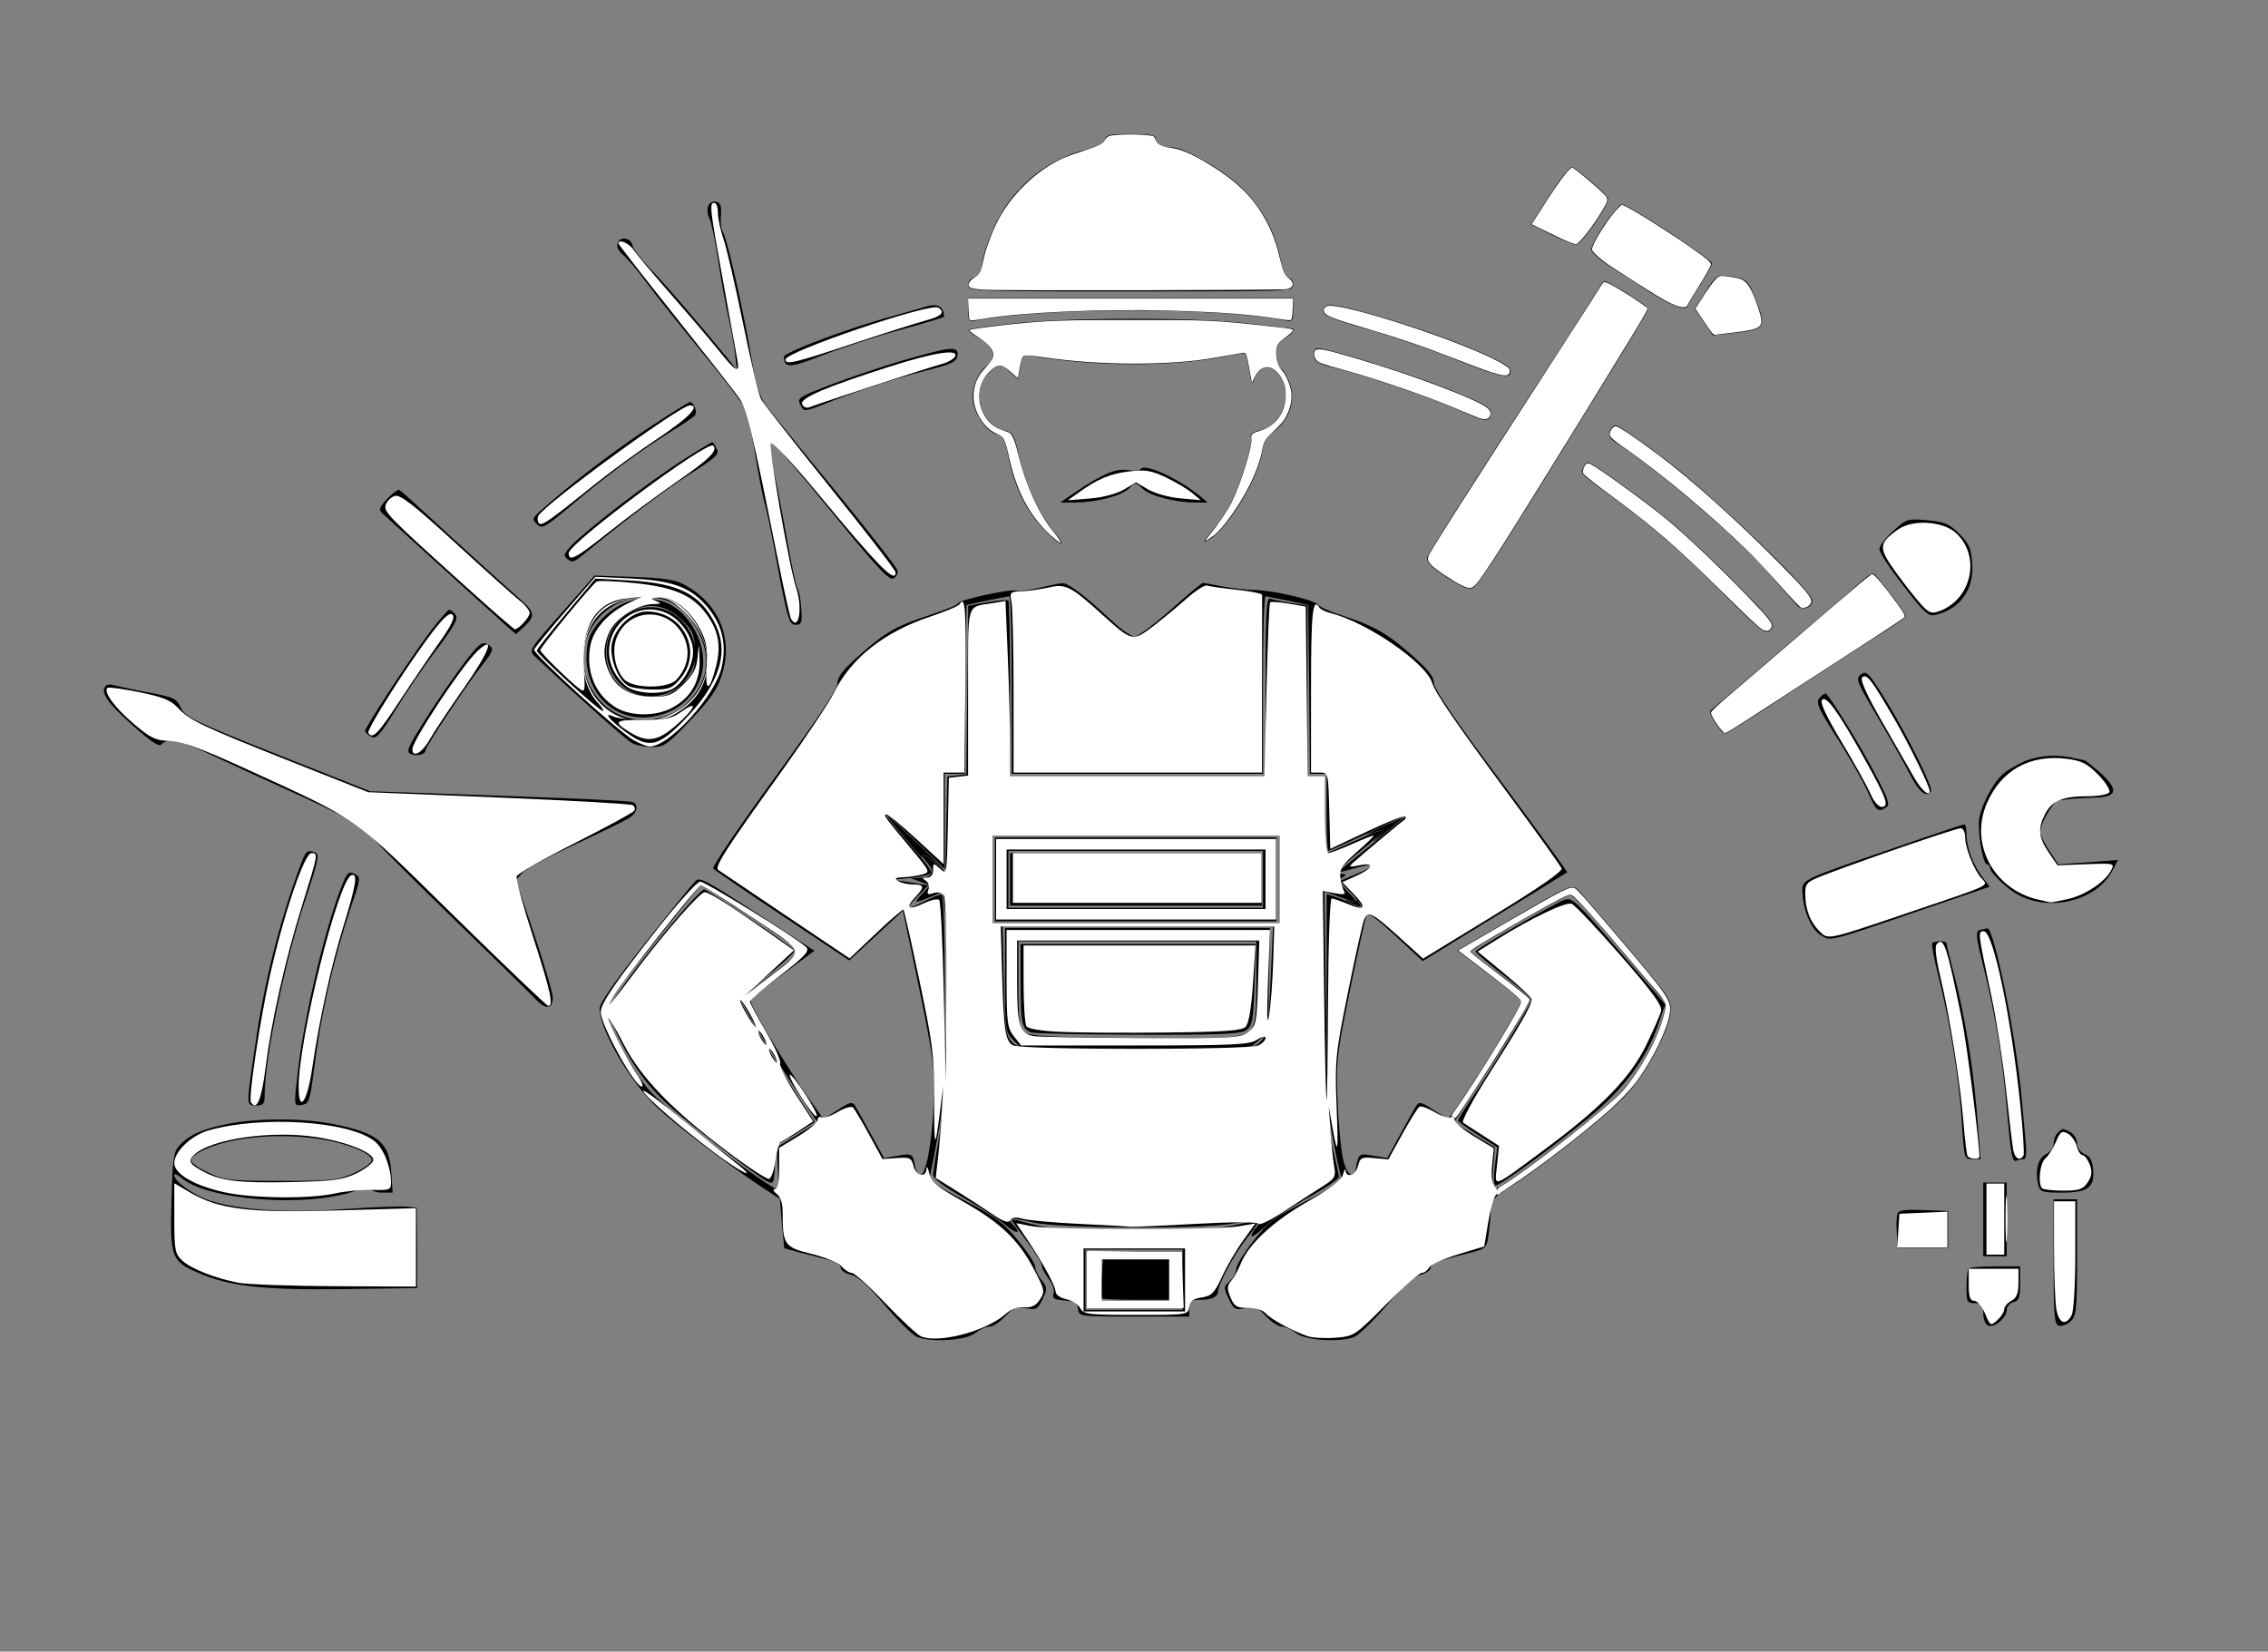 <?xml version="1.0" encoding="UTF-8" standalone="no"?>
<svg
   xmlns:dc="http://purl.org/dc/elements/1.1/"
   xmlns:cc="http://creativecommons.org/ns#"
   xmlns:rdf="http://www.w3.org/1999/02/22-rdf-syntax-ns#"
   xmlns:svg="http://www.w3.org/2000/svg"
   xmlns="http://www.w3.org/2000/svg"
   xmlns:sodipodi="http://sodipodi.sourceforge.net/DTD/sodipodi-0.dtd"
   xmlns:inkscape="http://www.inkscape.org/namespaces/inkscape"
   version="1.0"
   width="677pt"
   height="493pt"
   viewBox="0 0 677 493"
   preserveAspectRatio="xMidYMid meet"
   id="svg3891"
   sodipodi:docname="Logo_2-white.svg"
   inkscape:version="0.92.2 (5c3e80d, 2017-08-06)">
  <rect x="0" y="0" width="677" height="493" fill="#808080" stroke="none"/>
  <defs
     id="defs3895" />
  <sodipodi:namedview
     pagecolor="#ffffff"
     bordercolor="#666666"
     borderopacity="1"
     objecttolerance="10"
     gridtolerance="10"
     guidetolerance="10"
     inkscape:pageopacity="0"
     inkscape:pageshadow="2"
     inkscape:window-width="1858"
     inkscape:window-height="1058"
     id="namedview3893"
     showgrid="false"
     inkscape:zoom="0.70710678"
     inkscape:cx="147.43806"
     inkscape:cy="578.01299"
     inkscape:window-x="-8"
     inkscape:window-y="92"
     inkscape:window-maximized="1"
     inkscape:current-layer="svg3891" />
  <g
     transform="translate(0,493) scale(0.1,-0.1)"
     fill="#000000"
     stroke="none"
     id="g3889">
    <path
       d="M3298 4514 c-2 -11 -23 -22 -58 -31 -114 -29 -212 -109 -266 -217 -19 -40 -38 -92 -41 -116 -4 -30 -11 -44 -24 -47 -11 -3 -19 -14 -19 -24 0 -18 17 -19 485 -19 478 0 485 0 485 20 0 11 -6 20 -13 20 -8 0 -18 23 -25 58 -17 82 -53 149 -114 210 -51 51 -172 122 -209 122 -28 0 -49 11 -49 26 0 11 -17 14 -74 14 -61 0 -75 -3 -78 -16z"
       id="path3801" />
    <path
       d="M4627 4349 l-57 -89 60 -30 c33 -16 66 -30 75 -30 15 0 95 114 95 136 0 9 -49 53 -105 95 -6 5 -33 -28 -68 -82z"
       id="path3803" />
    <path
       d="M2114 4315 c-4 -9 -2 -26 4 -38 6 -12 18 -71 27 -132 9 -60 23 -135 30 -165 7 -30 16 -77 19 -105 l6 -50 -27 34 c-16 19 -44 53 -63 76 -19 22 -55 65 -80 94 -25 29 -66 75 -92 102 -25 27 -48 56 -50 66 -4 23 -36 29 -44 8 -5 -11 2 -24 18 -38 14 -12 45 -49 69 -82 24 -33 96 -123 160 -201 64 -77 123 -154 131 -170 8 -16 23 -78 32 -139 10 -60 22 -124 27 -141 5 -18 19 -78 29 -135 41 -223 45 -234 66 -234 16 0 19 6 16 45 -1 25 -6 54 -12 65 -5 11 -18 72 -29 135 -11 63 -27 147 -35 185 -8 39 -15 83 -16 98 0 27 3 25 52 -35 29 -34 57 -68 63 -74 5 -7 46 -56 90 -110 118 -144 150 -178 163 -170 7 4 12 13 12 21 0 8 -85 116 -188 242 -103 125 -198 242 -209 258 -14 19 -28 64 -37 120 -27 161 -76 375 -88 392 -5 6 -8 28 -6 49 2 30 -1 39 -15 42 -9 2 -20 -4 -23 -13z"
       id="path3805" />
    <path
       d="M4790 4261 c-22 -33 -40 -67 -40 -76 0 -8 26 -32 58 -52 31 -19 84 -53 117 -75 64 -41 107 -57 112 -42 2 6 19 34 38 63 19 29 35 58 35 65 0 12 -250 176 -269 176 -6 0 -28 -27 -51 -59z"
       id="path3807" />
    <path
       d="M5092 4060 l-33 -52 27 -39 27 -40 56 6 c102 12 104 15 73 98 -23 60 -28 65 -77 72 -39 6 -41 5 -73 -45z"
       id="path3809" />
    <path
       d="M4777 4077 c-2 -6 -120 -189 -261 -406 -141 -217 -256 -399 -256 -405 0 -18 13 -30 69 -66 40 -25 57 -31 69 -24 15 10 64 84 197 299 34 55 121 196 193 313 73 117 132 216 132 220 0 8 -117 82 -130 82 -4 0 -10 -6 -13 -13z"
       id="path3811" />
    <path
       d="M2890 4004 c0 -33 2 -35 28 -30 202 39 720 39 915 0 25 -5 27 -4 27 30 l0 36 -485 0 -485 0 0 -36z"
       id="path3813" />
    <path
       d="M2765 4015 c-5 -2 -53 -15 -105 -30 -129 -35 -320 -107 -320 -120 1 -35 17 -34 117 5 56 22 159 56 229 75 70 19 129 37 131 39 2 2 1 11 -3 20 -6 15 -25 19 -49 11z"
       id="path3815" />
    <path
       d="M3950 4002 c0 -14 26 -25 132 -55 73 -20 194 -62 270 -93 135 -53 162 -58 156 -27 -5 24 -220 110 -407 163 -123 35 -151 37 -151 12z"
       id="path3817" />
    <path
       d="M3021 3964 c-68 -7 -126 -16 -129 -18 -2 -3 11 -15 31 -26 45 -27 54 -57 22 -82 -30 -23 -48 -77 -39 -114 10 -42 42 -83 69 -90 19 -5 25 -16 35 -66 16 -83 50 -157 96 -207 54 -60 87 -75 41 -19 -46 56 -84 138 -105 227 -14 62 -19 71 -43 76 -71 16 -100 115 -50 169 30 31 38 32 67 5 l23 -21 7 37 c6 36 7 37 43 31 180 -30 407 -31 556 -2 39 8 71 13 73 11 2 -2 7 -25 11 -52 6 -39 8 -44 15 -25 12 36 42 46 66 22 54 -54 24 -159 -51 -175 -20 -5 -29 -11 -25 -21 7 -18 -29 -134 -60 -196 -13 -26 -39 -64 -56 -84 -27 -30 -29 -35 -10 -25 55 29 149 184 160 263 3 28 13 44 38 63 43 33 61 88 45 138 -7 19 -19 41 -27 47 -7 7 -14 27 -14 45 0 24 6 35 25 45 24 13 34 30 18 30 -5 0 -64 7 -133 15 -155 18 -526 18 -699 -1z"
       id="path3819" />
    <path
       d="M2730 3864 c-89 -24 -234 -74 -308 -105 -38 -17 -42 -21 -32 -39 10 -19 11 -19 63 1 94 38 220 80 312 103 76 19 90 26 93 44 4 28 -15 28 -128 -4z"
       id="path3821" />
    <path
       d="M3922 3868 c2 -17 14 -25 58 -35 98 -24 303 -94 379 -129 76 -35 91 -36 91 -4 0 14 -28 29 -128 69 -122 48 -356 121 -388 121 -10 0 -14 -8 -12 -22z"
       id="path3823" />
    <path
       d="M1926 3646 c-109 -73 -232 -168 -315 -243 -22 -20 -23 -23 -8 -38 15 -15 24 -10 109 62 103 87 201 159 296 218 35 21 65 42 67 46 7 10 -5 39 -15 39 -4 0 -65 -38 -134 -84z"
       id="path3825" />
    <path
       d="M4805 3643 c-4 -13 1 -23 17 -33 133 -87 366 -286 464 -398 37 -42 73 -83 79 -90 14 -16 45 -5 45 15 0 29 -310 326 -445 426 -71 54 -135 97 -141 97 -7 0 -15 -8 -19 -17z"
       id="path3827" />
    <path
       d="M2037 3556 c-93 -59 -285 -206 -330 -253 -24 -26 -26 -31 -13 -42 13 -11 20 -9 44 11 143 117 249 197 323 244 78 49 87 59 78 75 -5 11 -11 19 -13 19 -2 0 -42 -24 -89 -54z"
       id="path3829" />
    <path
       d="M4726 3533 c-8 -19 -19 -9 129 -118 75 -55 175 -143 267 -235 138 -138 148 -146 163 -130 15 17 7 27 -112 147 -70 71 -162 156 -203 189 -85 68 -219 164 -230 164 -5 0 -11 -8 -14 -17z"
       id="path3831" />
    <path
       d="M3405 3530 c-3 -5 -20 -6 -39 -3 -35 5 -74 -11 -156 -66 l-45 -31 42 0 c64 0 138 19 162 41 21 20 21 20 42 0 23 -22 98 -41 157 -41 l37 0 -25 21 c-67 53 -164 97 -175 79z"
       id="path3833" />
    <path
       d="M1156 3441 c-24 -25 -26 -32 -15 -43 17 -16 345 -313 377 -342 l22 -19 25 23 c33 31 32 42 -12 81 -37 32 -179 161 -296 269 -32 30 -62 56 -66 58 -4 1 -20 -11 -35 -27z"
       id="path3835" />
    <path
       d="M5651 3345 c-22 -20 -41 -45 -41 -54 0 -10 32 -59 72 -110 64 -83 74 -92 97 -86 73 18 114 76 108 153 -3 45 -9 59 -39 89 -30 30 -43 35 -95 40 -59 5 -61 5 -102 -32z"
       id="path3837" />
    <path
       d="M5560 3198 c-14 -13 -119 -104 -235 -202 -115 -99 -214 -183 -219 -187 -8 -7 31 -69 45 -69 3 0 87 53 185 118 99 65 218 142 266 172 48 30 87 57 87 60 1 8 -88 125 -97 128 -4 1 -18 -8 -32 -20z"
       id="path3839" />
    <path
       d="M1676 3100 c-96 -108 -98 -112 -80 -129 141 -132 273 -250 291 -259 12 -7 39 -12 60 -12 35 0 45 7 114 80 61 64 80 92 94 136 35 110 -10 215 -115 270 -26 14 -64 19 -150 22 l-115 4 -99 -112z m306 40 c74 -21 138 -127 124 -209 -8 -52 -49 -106 -98 -130 -87 -41 -184 -17 -234 59 -98 148 36 327 208 280z"
       id="path3841" />
    <path
       d="M1879 3101 c-68 -37 -89 -127 -44 -193 46 -68 145 -76 203 -17 105 108 -27 281 -159 210z"
       id="path3843" />
    <path
       d="M3101 3175 c-30 -7 -60 -11 -67 -8 -17 6 -174 -28 -174 -38 0 -4 -37 -19 -82 -34 -104 -34 -134 -51 -214 -122 -47 -42 -64 -63 -64 -82 0 -18 -62 -110 -190 -286 -104 -143 -186 -263 -181 -268 4 -4 97 -68 207 -141 l199 -133 80 74 80 74 6 -28 c88 -415 91 -435 86 -548 -5 -120 -24 -218 -41 -212 -6 2 -12 12 -14 23 -7 40 -9 42 -52 34 l-41 -7 -39 71 c-21 39 -43 78 -48 86 -8 12 -16 10 -51 -13 -24 -16 -44 -27 -45 -25 -1 2 -28 40 -59 84 -58 84 -157 252 -157 266 0 4 43 40 95 79 l96 71 -88 57 c-248 162 -254 165 -268 150 -8 -8 -75 -90 -149 -184 -92 -116 -135 -178 -136 -195 0 -64 90 -219 172 -296 54 -51 190 -155 289 -222 l77 -51 6 -74 7 -73 47 -13 c26 -6 64 -16 85 -22 20 -5 37 -16 37 -24 0 -7 13 -16 29 -20 21 -4 52 -32 103 -92 40 -47 83 -89 96 -94 44 -17 145 -10 172 11 14 11 33 20 43 20 11 0 32 14 48 31 24 26 33 29 61 24 31 -6 35 -4 50 27 15 32 14 35 -3 57 -11 13 -19 31 -19 40 0 9 -23 44 -51 78 -44 54 -67 71 -161 120 -77 40 -107 61 -103 71 3 7 14 64 25 125 17 94 20 154 20 414 0 203 -3 303 -10 303 -6 0 -28 -9 -50 -20 -55 -28 -59 -25 -21 14 l32 33 -53 9 -53 8 58 6 c31 3 57 10 57 15 0 6 -10 21 -22 35 -12 14 -46 54 -77 90 -63 74 -39 58 67 -44 l72 -70 0 142 0 142 30 0 30 0 2 252 3 252 60 13 c33 7 63 12 68 13 4 0 7 -119 7 -265 l0 -265 375 0 375 0 0 265 c0 146 3 265 8 265 4 -1 34 -6 67 -13 l60 -13 3 -252 2 -252 25 0 25 0 0 -115 c0 -63 2 -115 5 -115 5 0 154 69 210 97 39 20 29 11 -80 -77 -49 -40 -94 -76 -99 -81 -5 -4 13 -1 40 7 68 20 77 12 15 -14 l-53 -22 36 -37 c40 -43 40 -51 -1 -30 -15 8 -38 18 -50 21 l-23 7 0 -319 c0 -283 2 -332 21 -423 11 -57 22 -106 25 -110 2 -4 -45 -32 -105 -63 -97 -50 -115 -63 -160 -121 -28 -35 -51 -73 -51 -83 0 -11 -9 -27 -19 -36 -19 -17 -19 -20 -3 -53 15 -32 19 -34 50 -28 28 5 37 2 61 -24 16 -17 37 -31 48 -31 10 0 29 -9 43 -20 27 -21 128 -28 172 -11 13 5 57 47 97 94 50 59 83 88 102 92 16 4 29 13 29 20 0 8 17 19 38 24 20 6 58 16 83 22 45 12 47 14 53 57 3 25 6 58 6 74 0 24 9 34 58 65 103 66 299 221 350 279 59 65 121 183 128 240 5 38 1 43 -126 194 -72 85 -139 163 -149 173 -18 18 -24 16 -190 -81 l-171 -99 95 -72 c52 -39 95 -75 95 -79 0 -19 -158 -276 -216 -350 -1 -2 -21 9 -45 25 -35 23 -43 25 -51 13 -5 -8 -27 -47 -48 -86 l-39 -71 -41 7 c-43 8 -45 6 -52 -34 -6 -36 -25 -27 -37 16 -7 24 -15 102 -18 174 -5 125 -4 139 36 335 23 112 45 212 49 222 6 14 20 5 88 -57 l81 -75 94 58 c52 32 148 91 214 131 66 41 121 75 123 76 2 1 -87 123 -197 271 -138 184 -200 276 -201 294 0 20 -18 42 -72 89 -73 63 -108 82 -208 115 -30 9 -60 23 -66 30 -11 15 -140 44 -194 44 -19 0 -59 5 -89 10 -29 6 -57 11 -60 11 -4 0 -47 -36 -96 -80 -50 -44 -98 -80 -108 -80 -10 0 -39 20 -65 44 -81 76 -133 116 -150 115 -10 0 -41 -7 -71 -14z m-825 -1005 c60 -40 110 -75 111 -78 1 -4 -28 -29 -65 -57 -37 -27 -77 -58 -89 -69 l-23 -19 32 -56 c17 -31 68 -113 114 -184 l84 -127 -61 -38 -61 -37 4 -62 c2 -35 2 -63 0 -63 -25 0 -319 225 -383 294 -44 47 -129 205 -129 241 0 16 47 83 141 199 l140 175 38 -23 c21 -14 87 -57 147 -96z m2551 -62 c70 -84 131 -156 136 -159 31 -22 -46 -194 -125 -280 -53 -58 -355 -289 -378 -289 -4 0 -6 28 -3 63 l5 62 -61 37 -61 38 84 127 c46 71 97 153 114 184 l32 56 -23 19 c-12 11 -52 42 -89 69 -37 28 -68 52 -68 55 0 7 283 169 297 169 7 1 70 -68 140 -151z"
       id="path3845" />
    <path
       d="M1283 3043 c-58 -77 -193 -283 -193 -295 0 -4 8 -12 18 -17 15 -8 26 4 74 82 31 51 86 132 123 180 53 71 64 91 54 103 -6 8 -15 14 -18 14 -4 0 -30 -30 -58 -67z"
       id="path3847" />
    <path
       d="M1378 2941 c-31 -42 -82 -116 -113 -166 -49 -78 -54 -90 -38 -96 20 -7 43 -1 43 11 0 11 129 205 169 254 36 45 37 52 14 64 -15 8 -28 -4 -75 -67z"
       id="path3849" />
    <path
       d="M5555 2917 c-17 -13 -13 -21 48 -125 36 -61 80 -138 97 -171 27 -55 51 -74 64 -53 7 11 -73 172 -136 274 -50 80 -56 87 -73 75z"
       id="path3851" />
    <path
       d="M317 2884 c-19 -19 0 -48 73 -114 61 -55 84 -70 92 -62 21 21 56 13 165 -39 60 -28 149 -69 198 -91 169 -76 255 -122 260 -139 3 -9 110 -117 237 -240 127 -123 243 -237 258 -253 30 -31 50 -28 50 7 0 13 -25 97 -55 187 l-55 164 20 21 c11 12 82 50 158 85 75 35 147 70 160 78 23 15 29 37 13 47 -9 5 -190 13 -666 29 l-120 4 -275 109 c-251 100 -276 112 -290 140 -14 29 -21 32 -102 47 -48 9 -93 19 -100 21 -8 3 -17 2 -21 -1z"
       id="path3853" />
    <path
       d="M5430 2845 c-10 -12 -1 -33 54 -118 36 -57 77 -129 91 -160 26 -59 30 -63 55 -47 12 7 8 21 -26 87 -45 89 -146 253 -155 253 -4 0 -12 -7 -19 -15z"
       id="path3855" />
    <path
       d="M6047 2659 c-26 -11 -59 -30 -72 -43 -32 -32 -66 -101 -68 -139 -2 -46 13 -127 24 -127 5 0 9 -5 9 -10 0 -15 55 -67 88 -83 97 -50 233 -13 278 75 l16 31 -89 -7 -89 -6 -27 41 c-15 22 -27 47 -27 55 0 26 40 94 55 95 8 1 24 3 35 4 11 1 43 3 70 4 70 1 76 22 21 73 -24 21 -46 38 -49 39 -4 0 -16 3 -27 5 -52 13 -104 10 -148 -7z"
       id="path3857" />
    <path
       d="M5640 2394 c-255 -88 -260 -90 -260 -121 0 -53 25 -116 53 -133 33 -20 13 -26 309 76 l197 67 -23 31 c-28 37 -46 88 -46 127 0 16 -3 29 -7 28 -5 0 -105 -34 -223 -75z"
       id="path3859" />
    <path
       d="M2970 2305 l0 -125 420 0 420 0 0 125 0 125 -420 0 -420 0 0 -125z m800 0 l0 -85 -380 0 -380 0 0 85 0 85 380 0 380 0 0 -85z"
       id="path3861" />
    <path
       d="M897 2348 c-63 -169 -109 -352 -136 -543 -26 -178 -27 -175 4 -175 21 0 25 5 25 31 0 112 62 407 124 591 34 102 40 128 28 133 -25 9 -29 6 -45 -37z"
       id="path3863" />
    <path
       d="M1025 2297 c-50 -119 -114 -384 -135 -557 -13 -113 -14 -112 12 -108 20 3 23 12 35 103 20 164 57 327 112 492 28 81 28 84 10 94 -17 9 -22 5 -34 -24z"
       id="path3865" />
    <path
       d="M3000 2005 c0 -152 1 -156 25 -180 l24 -25 340 0 340 0 28 24 28 24 3 156 3 156 -395 0 -396 0 0 -155z m750 -9 c0 -142 -4 -151 -73 -161 -23 -4 -168 -5 -323 -3 -220 2 -285 6 -297 17 -14 11 -17 35 -17 142 l0 129 355 0 355 0 0 -124z"
       id="path3867" />
    <path
       d="M5910 2154 c-14 -4 -12 -19 11 -112 37 -148 57 -273 71 -440 10 -114 15 -142 26 -137 7 3 18 5 24 5 6 0 8 21 4 58 -3 31 -8 86 -11 122 -17 188 -83 512 -103 509 -4 -1 -14 -3 -22 -5z"
       id="path3869" />
    <path
       d="M5768 2115 c-3 -3 5 -47 18 -98 34 -134 63 -312 70 -437 7 -108 7 -110 31 -110 l25 0 -7 88 c-11 166 -39 342 -76 479 -10 40 -19 75 -19 78 0 7 -35 7 -42 0z"
       id="path3871" />
    <path
       d="M679 1575 c-75 -15 -115 -33 -144 -65 -17 -19 -20 -39 -23 -165 -5 -168 0 -181 81 -215 93 -40 192 -51 432 -48 l220 3 0 120 -1 120 -29 3 c-17 2 -100 -1 -185 -7 -169 -13 -317 -3 -403 25 -49 16 -107 58 -107 76 0 6 8 3 19 -6 76 -69 376 -92 521 -41 29 10 46 12 48 5 2 -5 17 -10 34 -10 l30 0 -4 60 c-6 90 -38 117 -170 144 -91 19 -227 19 -319 1z m281 -46 c78 -12 150 -42 150 -62 0 -8 -24 -25 -52 -38 -49 -22 -66 -24 -218 -24 -152 0 -169 2 -217 24 -29 13 -53 30 -53 38 0 8 20 23 44 33 82 37 225 49 346 29z"
       id="path3873" />
    <path
       d="M6142 1548 c-7 -7 -12 -21 -12 -33 0 -11 -10 -24 -22 -30 -24 -11 -34 -49 -24 -91 6 -22 11 -24 70 -24 78 0 99 15 94 69 -2 26 -9 39 -25 46 -14 6 -23 19 -23 32 0 12 -9 27 -19 33 -24 13 -24 13 -39 -2z"
       id="path3875" />
    <path
       d="M5920 1290 l0 -110 35 0 35 0 0 110 0 110 -35 0 -35 0 0 -110z"
       id="path3877" />
    <path
       d="M6130 1165 c0 -158 2 -187 15 -192 9 -3 25 3 35 12 18 17 20 32 20 192 l0 173 -35 0 -35 0 0 -185z"
       id="path3879" />
    <path
       d="M5664 1307 c-3 -8 -4 -34 -2 -58 l3 -44 75 0 75 0 0 55 0 55 -73 3 c-55 2 -74 0 -78 -11z"
       id="path3881" />
    <path
       d="M3020 1288 c0 -2 20 -30 45 -63 25 -33 45 -66 45 -73 0 -8 9 -25 20 -39 12 -15 18 -34 15 -44 -5 -15 1 -18 32 -21 31 -2 39 -7 41 -25 3 -23 5 -23 168 -23 l164 0 0 25 c0 22 5 25 33 25 34 0 52 9 53 25 1 24 50 114 86 159 21 27 37 50 36 52 -2 1 -37 -5 -78 -14 -54 -11 -137 -16 -295 -16 -206 -1 -246 3 -347 31 -10 2 -18 3 -18 1z m510 -178 l0 -90 -145 0 -145 0 0 90 0 90 145 0 145 0 0 -90z"
       id="path3883" />
    <path
       d="M3288 1114 c-1 -31 -1 -58 1 -60 2 -2 49 -4 103 -4 l98 0 0 60 0 60 -99 0 -99 0 -4 -56z"
       id="path3885" />
    <path
       d="M5877 1143 c-4 -3 -7 -28 -7 -55 0 -45 2 -48 25 -48 21 0 25 -5 25 -30 0 -18 6 -33 15 -37 19 -7 55 24 55 47 0 10 9 20 20 23 17 4 20 14 20 56 l0 51 -73 0 c-41 0 -77 -3 -80 -7z"
       id="path3887" />
  </g>
  <path
     style="fill:#000000;stroke-width:1.393"
     d="m 305.23,470.092 c -4.474,-2.47 -24.133,-17.471 -36.209,-27.631 -11.081,-9.323 -18.413,-19.405 -24.97,-34.34 l -2.588,-5.895 3.891,-5.943 c 8.369,-12.781 33.341,-42.907 35.029,-42.26 2.664,1.022 34.966,22.825 35.788,24.156 0.395,0.64 -4.255,5.049 -10.334,9.799 -6.079,4.75 -11.051,9.418 -11.049,10.373 0.003,1.432 17.466,30.247 26.955,44.477 l 2.498,3.746 -5.782,3.65 c -3.18,2.007 -6.646,3.981 -7.702,4.387 -1.256,0.482 -2.062,3.551 -2.331,8.877 -0.388,7.676 -0.57,8.052 -3.197,6.602 z"
     id="path3901"
     inkscape:connector-curvature="0"
     transform="scale(0.75)" />
  <path
     style="fill:#000000;stroke-width:1.393"
     d="m 498.113,491.87 c 0,-0.768 0.742,-2.138 1.648,-3.045 2.882,-2.882 0.151,-3.444 -8.998,-1.851 -13.188,2.297 -69.341,1.974 -79.68,-0.457 -8.741,-2.056 -10.674,-1.833 -7.926,0.915 3.75,3.75 1.292,3.852 -2.955,0.123 -2.532,-2.223 -10.052,-7.1 -16.712,-10.838 -7.199,-4.041 -12.108,-7.684 -12.107,-8.985 0.001,-1.203 0.988,-7.515 2.194,-14.025 2.519,-13.606 4.323,-71.365 2.752,-88.126 l -1.002,-10.693 -4.928,2.059 c -6.618,2.765 -6.995,2.622 -3.336,-1.272 l 3.13,-3.332 -3.932,-1.433 -3.932,-1.433 3.748,-0.11 c 4.808,-0.141 6.18,-2.405 3.352,-5.53 -3.855,-4.26 -2.417,-4.738 2.301,-0.765 l 4.526,3.811 0.387,-18.918 0.387,-18.918 3.791,-0.437 3.791,-0.437 0.372,-33.543 0.372,-33.543 7.64,-1.385 c 4.202,-0.762 7.951,-1.073 8.332,-0.693 0.381,0.381 0.692,16.255 0.692,35.276 v 34.584 h 50.832 50.832 v -35.662 c 0,-29.65 0.322,-35.538 1.911,-34.928 1.051,0.403 4.811,1.168 8.356,1.7 l 6.445,0.966 v 33.962 33.962 h 3.482 3.482 v 15.319 c 0,8.426 0.279,15.319 0.619,15.319 0.341,0 5.45,-2.202 11.355,-4.893 5.905,-2.691 11.001,-4.628 11.325,-4.304 0.324,0.324 -3.533,3.891 -8.57,7.928 -9.019,7.228 -10.847,9.604 -7.418,9.646 1.17,0.014 1.063,0.45 -0.324,1.327 -1.724,1.09 -1.394,2.005 2.001,5.549 4.674,4.879 4.542,4.964 -3.369,2.172 l -5.871,-2.072 0.657,46.985 c 0.508,36.337 1.157,49.036 2.862,56.037 1.213,4.979 2.227,9.717 2.254,10.53 0.027,0.813 -5.435,4.496 -12.137,8.184 -6.702,3.688 -14.536,8.947 -17.408,11.687 -2.872,2.739 -5.222,4.352 -5.222,3.584 z m 3.768,-77.505 c 2.517,-2.757 2.977,-5.686 3.828,-24.371 l 0.967,-21.238 h -53.819 -53.819 l 0.446,21.444 c 0.39,18.753 0.779,21.812 3.099,24.371 2.596,2.864 3.665,2.927 49.545,2.927 46.852,0 46.894,-0.003 49.753,-3.133 z m 7.373,-64.41 v -17.408 h -57.099 -57.099 v 17.408 17.408 h 57.099 57.099 z"
     id="path3903"
     inkscape:connector-curvature="0"
     transform="scale(0.75)" />
  <path
     style="fill:#000000;stroke-width:1.393"
     d="m 410.375,410.912 c -3.677,-1.4 -4.135,-3.551 -4.157,-19.527 l -0.021,-15.667 h 46.774 46.774 l -0.468,16.131 c -0.407,14.042 -0.818,16.386 -3.171,18.105 -2.195,1.603 -10.317,1.953 -43.172,1.864 -22.258,-0.06 -41.409,-0.468 -42.558,-0.905 z"
     id="path3905"
     inkscape:connector-curvature="0"
     transform="scale(0.75)" />
  <path
     style="fill:#000000;stroke-width:1.393"
     d="m 402.019,349.954 v -10.445 h 50.136 50.136 v 10.445 10.445 h -50.136 -50.136 z"
     id="path3907"
     inkscape:connector-curvature="0"
     transform="scale(0.75)" />
  <path
     style="fill:#000000;stroke-width:1.393"
     d="m 594.952,464.231 0.947,-7.581 -7.81,-4.996 c -4.296,-2.748 -7.81,-5.325 -7.81,-5.726 0,-0.401 2.634,-4.609 5.853,-9.35 7.816,-11.509 23.392,-37.258 23.392,-38.668 0,-0.619 -5.014,-5.003 -11.141,-9.744 -6.128,-4.74 -11.141,-9.011 -11.14,-9.489 0.002,-0.907 30.888,-18.875 35.181,-20.466 3.289,-1.219 4.448,-0.134 23.682,22.183 l 16.634,19.3 -2.776,8.131 c -4.644,13.602 -13.893,25.87 -28.384,37.651 -15.243,12.393 -34.455,26.334 -36.29,26.334 -0.744,0 -0.886,-3.194 -0.338,-7.581 z"
     id="path3909"
     inkscape:connector-curvature="0"
     transform="scale(0.75)" />
  <path
     style="fill:#ffffff;stroke-width:1.393"
     d="M 432.658,509.413 V 498.272 h 18.801 18.801 v 11.141 11.141 H 451.459 432.658 Z m 33.424,0 v -8.356 h -13.927 -13.927 v 8.356 8.356 h 13.927 13.927 z"
     id="path3911"
     inkscape:connector-curvature="0"
     transform="scale(0.75)" />
  <path
     style="fill:#ffffff;stroke-width:1.393"
     d="m 366.507,531.845 c -1.532,-0.679 -7.918,-6.63 -14.191,-13.226 -6.273,-6.595 -12.244,-11.991 -13.269,-11.991 -1.025,0 -2.861,-1.166 -4.082,-2.591 -1.22,-1.425 -6.618,-3.669 -11.996,-4.987 -10.787,-2.643 -11.473,-3.628 -11.473,-16.465 0,-3.692 -0.828,-6.22 -2.437,-7.441 -1.488,-1.13 -1.759,-1.867 -0.696,-1.894 1.19,-0.03 1.741,-2.634 1.741,-8.23 v -8.186 l 7.66,-4.642 c 4.213,-2.553 7.66,-5.487 7.66,-6.519 0,-1.032 0.647,-1.477 1.438,-0.988 0.791,0.489 3.703,-0.447 6.472,-2.081 2.768,-1.633 5.535,-2.466 6.148,-1.851 0.613,0.615 3.505,5.492 6.426,10.838 l 5.311,9.72 5.728,-0.414 c 5.142,-0.371 5.82,-0.047 6.626,3.162 1.01,4.026 4.934,4.887 5.187,1.138 0.091,-1.34 0.566,-0.561 1.056,1.731 0.744,3.478 2.966,5.34 13.414,11.245 14.954,8.451 22.171,15.343 28.292,27.022 4.301,8.205 4.432,8.873 2.355,12.042 -1.608,2.454 -3.296,3.272 -6.28,3.045 -2.536,-0.193 -5.287,0.791 -7.267,2.6 -7.537,6.885 -26.923,12.023 -33.825,8.964 z"
     id="path3913"
     inkscape:connector-curvature="0"
     transform="scale(0.75)" />
  <path
     style="fill:#ffffff;stroke-width:1.393"
     d="m 429.872,487.13 c -10.34,-0.501 -20.592,-1.417 -22.78,-2.036 -2.694,-0.762 -4.317,-0.579 -5.025,0.566 -0.758,1.226 -2.728,0.547 -7.162,-2.471 -3.364,-2.29 -9.803,-6.458 -14.309,-9.264 l -8.192,-5.101 0.916,-7.907 c 0.504,-4.349 1.183,-12.607 1.51,-18.352 l 0.594,-10.445 -1.321,10.431 c -1.996,15.761 -2.335,14.945 -2.308,-5.557 0.022,-16.813 -0.596,-21.741 -5.839,-46.611 -3.225,-15.296 -6.089,-28.036 -6.365,-28.312 -0.276,-0.276 -5.213,3.973 -10.97,9.442 l -10.468,9.944 -25.489,-17.144 c -14.019,-9.429 -26.072,-17.557 -26.784,-18.062 -1.624,-1.151 2.868,-8.158 24.873,-38.79 9.622,-13.394 19.17,-27.733 21.217,-31.864 6.784,-13.686 19.942,-24.071 38.198,-30.151 6.013,-2.002 11.289,-4.218 11.725,-4.924 2.304,-3.728 2.684,1.643 2.322,32.836 l -0.396,34.121 h -4.131 -4.131 v 18.221 18.221 l -10.706,-9.865 c -5.888,-5.426 -11.292,-9.865 -12.008,-9.865 -1.454,0 -0.699,1.047 10.023,13.898 7.376,8.84 7.461,9.043 4.191,9.958 -1.835,0.514 -5.217,1.006 -7.515,1.095 -3.234,0.124 -3.706,0.465 -2.089,1.51 1.149,0.743 3.812,1.36 5.919,1.371 4.621,0.026 4.764,0.937 0.807,5.149 -4.051,4.312 -2.608,5.269 3.529,2.342 2.766,-1.319 5.507,-1.922 6.091,-1.339 0.584,0.583 1.405,17.146 1.824,36.807 l 0.762,35.748 0.261,-36.209 c 0.143,-19.915 -0.278,-37.059 -0.937,-38.099 -0.75,-1.183 -2.301,-1.54 -4.148,-0.953 -2.365,0.751 -2.774,0.476 -2.06,-1.384 0.508,-1.325 0.056,-2.849 -1.053,-3.551 -1.556,-0.985 -1.457,-1.235 0.493,-1.252 1.561,-0.014 2.437,-1.101 2.437,-3.022 0,-2.898 0.094,-2.916 2.745,-0.517 2.717,2.459 2.749,2.29 3.133,-16.844 l 0.389,-19.328 3.83,-0.441 3.83,-0.441 v -33.237 c 0,-36.933 -0.93,-33.6 9.878,-35.414 l 5.004,-0.84 0.911,21.956 c 0.501,12.076 0.913,27.753 0.915,34.838 l 0.005,12.882 h 50.617 50.617 l 0.809,-34.249 c 0.445,-18.837 1.091,-34.532 1.437,-34.877 0.345,-0.345 3.682,-0.116 7.414,0.509 l 6.786,1.137 0.373,33.74 0.373,33.74 h 3.457 3.457 v 15.319 c 0,8.985 0.559,15.319 1.353,15.319 0.744,0 4.896,-1.567 9.226,-3.482 4.33,-1.915 8.254,-3.482 8.72,-3.482 0.466,0 -2.416,2.855 -6.404,6.343 -5.988,5.238 -7.172,7.023 -6.797,10.245 0.25,2.146 0.922,4.658 1.494,5.583 0.771,1.247 -0.188,1.452 -3.709,0.791 l -4.748,-0.891 0.501,40.144 c 0.275,22.079 0.698,41.398 0.94,42.93 0.242,1.532 0.525,-15.859 0.629,-38.646 0.104,-22.787 0.74,-41.431 1.412,-41.431 0.672,0 3.56,0.977 6.417,2.171 6.958,2.907 7.736,1.547 2.314,-4.048 l -4.478,-4.621 5.618,-2.533 c 6.765,-3.051 7.404,-5.491 1.092,-4.17 -3.94,0.824 -4.256,0.692 -2.437,-1.024 1.859,-1.754 19.308,-16.368 20.774,-17.398 0.319,-0.224 0.262,-0.726 -0.126,-1.114 -0.388,-0.388 -7.23,2.375 -15.203,6.141 l -14.497,6.847 -0.394,-15.193 c -0.392,-15.117 -0.411,-15.193 -3.83,-15.193 h -3.436 v -33.424 c 0,-30.409 0.652,-36.609 3.386,-32.185 0.421,0.681 2.485,1.67 4.586,2.197 14.168,3.556 37.72,19.741 40.201,27.627 1.338,4.252 9.075,15.529 31.524,45.949 10.626,14.399 19.633,26.993 20.015,27.988 0.449,1.17 -9.162,7.832 -27.213,18.863 l -27.907,17.054 -8.718,-7.911 c -11.673,-10.592 -13.302,-11.403 -14.821,-7.375 -0.662,1.754 -3.546,14.783 -6.409,28.954 -4.904,24.268 -5.164,26.856 -4.489,44.565 0.753,19.722 0.506,20.911 -1.733,8.356 l -1.366,-7.66 0.688,9.749 c 0.379,5.362 1.048,11.734 1.487,14.161 0.73,4.03 0.274,4.742 -5.261,8.208 -3.333,2.087 -10.12,6.487 -15.082,9.778 -4.962,3.291 -9.381,5.402 -9.82,4.691 -0.49,-0.792 -10.185,-0.77 -25.098,0.057 -13.365,0.742 -24.927,1.252 -25.693,1.134 -0.766,-0.118 -9.853,-0.625 -20.194,-1.125 z m 71.117,-71.074 c 1.482,-0.793 2.694,-2.118 2.694,-2.945 0,-0.875 -1.435,-0.563 -3.433,0.745 -2.982,1.954 -9.37,2.249 -48.642,2.249 h -45.209 l -2.886,-3.669 c -2.605,-3.312 -2.886,-5.553 -2.886,-22.979 V 370.148 h 52.412 52.412 l -0.788,20.542 c -0.514,13.399 -0.373,18.12 0.407,13.578 0.657,-3.83 1.398,-13.388 1.645,-21.239 l 0.45,-14.276 -54.434,0.001 -54.434,10e-4 0.525,18.453 c 0.649,22.812 1.283,27.059 4.298,28.817 3.29,1.918 94.29,1.947 97.87,0.031 z m -4.078,-5.397 c 3.066,-2.482 3.319,-3.788 3.783,-19.497 l 0.497,-16.837 h -48.193 -48.193 v 16.446 c 0,17.184 0.911,20.319 6.267,21.573 1.532,0.359 20.733,0.725 42.67,0.814 37.321,0.151 40.096,-0.01 43.17,-2.499 z M 509.254,349.954 v -17.408 h -57.099 -57.099 v 17.408 17.408 h 57.099 57.099 z"
     id="path3915"
     inkscape:connector-curvature="0"
     transform="scale(0.75)" />
  <path
     style="fill:#ffffff;stroke-width:1.393"
     d="m 396.449,349.954 v -16.016 h 55.706 55.706 v 16.016 16.016 h -55.706 -55.706 z m 107.234,0 v -11.838 h -51.528 -51.528 v 11.838 11.838 h 51.528 51.528 z"
     id="path3921"
     inkscape:connector-curvature="0"
     transform="scale(0.75)" />
  <path
     style="fill:#ffffff;stroke-width:1.393"
     d="m 403.412,275.621 c 0,-17.521 -0.371,-33.712 -0.824,-35.979 -0.782,-3.908 -0.575,-4.131 3.989,-4.303 2.647,-0.1 7.522,-0.79 10.832,-1.533 6.833,-1.535 8.729,-0.557 21.768,11.238 11.303,10.224 11.706,10.315 19.493,4.411 3.694,-2.801 9.725,-7.78 13.402,-11.065 3.678,-3.285 7.438,-5.688 8.356,-5.339 0.918,0.349 6.23,1.1 11.805,1.67 5.574,0.57 10.118,1.506 10.097,2.08 -0.021,0.574 -0.039,16.712 -0.039,35.861 v 34.816 h -49.439 -49.439 z"
     id="path3923"
     inkscape:connector-curvature="0"
     transform="scale(0.75)" />
  <path
     style="fill:#000000;stroke-width:1.393"
     d="m 521.788,531.884 c -6.3,-1.857 -14.533,-6.022 -18.494,-9.354 -2.841,-2.391 -4.95,-3.066 -7.797,-2.497 -3.374,0.675 -4.146,0.193 -5.701,-3.563 -1.496,-3.611 -1.472,-4.748 0.138,-6.745 1.065,-1.321 3.047,-4.595 4.404,-7.276 4.781,-9.445 11.56,-15.732 25.411,-23.567 10.104,-5.715 14.011,-8.702 14.721,-11.256 0.532,-1.912 1.03,-2.692 1.106,-1.735 0.256,3.213 4.005,1.781 4.924,-1.881 0.821,-3.273 1.447,-3.571 6.489,-3.09 l 5.579,0.532 5.579,-10.107 c 3.069,-5.559 6.175,-10.475 6.902,-10.925 0.728,-0.45 3.221,0.534 5.541,2.186 2.32,1.652 5.136,2.651 6.257,2.221 1.19,-0.457 2.04,0.026 2.04,1.16 0,1.069 3.523,3.958 7.828,6.422 l 7.828,4.479 -0.881,7.498 c -0.712,6.054 -0.464,7.658 1.284,8.329 1.873,0.719 1.901,1.137 0.201,3.096 -1.08,1.246 -2.384,6.017 -2.896,10.602 -0.513,4.585 -1.379,8.757 -1.926,9.271 -0.546,0.513 -5.473,2.253 -10.948,3.865 -5.475,1.612 -10.312,3.864 -10.749,5.004 -0.437,1.14 -1.807,2.072 -3.043,2.072 -1.236,0 -7.68,5.657 -14.318,12.571 -11.624,12.106 -12.328,12.593 -19.034,13.141 -3.83,0.313 -8.53,0.108 -10.445,-0.457 z"
     id="path3925"
     inkscape:connector-curvature="0"
     transform="scale(0.75)" />
  <path
     style="fill:#000000;stroke-width:1.393"
     d=""
     id="path3927"
     inkscape:connector-curvature="0"
     transform="scale(0.75)" />
  <path
     style="fill:#ffffff;stroke-width:1.393"
     d="M 432.658,509.413 V 498.272 h 18.801 18.801 v 11.141 11.141 H 451.459 432.658 Z m 33.424,0 v -8.356 h -13.927 -13.927 v 8.356 8.356 h 13.927 13.927 z"
     id="path3929"
     inkscape:connector-curvature="0"
     transform="scale(0.75)" />
  <path
     style="fill:#ffffff;stroke-width:1.393"
     d="m 520.395,531.791 c -6.26,-2.194 -14.802,-6.846 -16.643,-9.064 -1.048,-1.262 -3.994,-2.172 -7.034,-2.172 -4.509,0 -5.472,-0.582 -6.976,-4.214 -1.452,-3.505 -1.402,-4.617 0.298,-6.615 1.124,-1.321 2.808,-4.338 3.742,-6.705 3.076,-7.792 12.92,-16.951 26.594,-24.745 9.248,-5.271 13.488,-8.519 14.136,-10.827 0.509,-1.813 0.987,-2.514 1.064,-1.556 0.256,3.213 4.005,1.781 4.924,-1.881 0.821,-3.273 1.447,-3.571 6.489,-3.09 l 5.579,0.532 5.579,-10.107 c 3.069,-5.559 6.122,-10.443 6.786,-10.853 0.664,-0.41 3.427,0.565 6.142,2.166 2.714,1.602 5.583,2.512 6.374,2.023 0.791,-0.489 1.438,-0.044 1.438,0.988 0,1.032 3.515,4.007 7.812,6.611 l 7.812,4.734 -0.653,6.797 c -0.431,4.484 -0.039,7.411 1.151,8.601 1.279,1.279 1.371,2.237 0.317,3.291 -0.818,0.818 -2.188,5.736 -3.044,10.93 l -1.557,9.443 -10.367,3.146 c -5.702,1.73 -10.903,4.104 -11.559,5.275 -0.655,1.171 -1.984,2.129 -2.953,2.129 -0.969,0 -7.397,5.673 -14.284,12.607 -12.31,12.393 -12.652,12.617 -20.104,13.192 -4.169,0.322 -9.148,0.036 -11.062,-0.635 z"
     id="path3931"
     inkscape:connector-curvature="0"
     transform="scale(0.75)" />
  <path
     style="fill:#ffffff;stroke-width:1.393"
     d="m 429.933,520.668 c -0.787,-1.47 -3.315,-3.086 -5.62,-3.592 -2.375,-0.522 -4.19,-1.82 -4.19,-2.999 0,-2.254 -5.065,-11.526 -11.571,-21.178 l -4.091,-6.07 6.09,1.196 c 7.757,1.523 73.541,1.568 82.404,0.056 l 6.681,-1.14 -4.884,6.798 c -2.686,3.739 -6.458,10.205 -8.382,14.37 -3.014,6.524 -4.131,7.669 -8.065,8.269 -3.411,0.52 -4.679,1.489 -5.011,3.83 -0.439,3.089 -0.737,3.133 -21.189,3.133 -19.026,0 -20.862,-0.221 -22.174,-2.672 z m 41.719,-11.254 v -12.534 H 451.459 431.265 v 12.534 12.534 h 20.194 20.194 z"
     id="path3933"
     inkscape:connector-curvature="0"
     transform="scale(0.75)" />
  <path
     style="fill:#000000;stroke-width:1.393"
     d="m 439.621,509.413 v -6.963 h 12.534 12.534 v 6.963 6.963 h -12.534 -12.534 z"
     id="path3935"
     inkscape:connector-curvature="0"
     transform="scale(0.75)" />
  <path
     style="fill:#ffffff;stroke-width:1.393"
     d="M 432.658,509.413 V 498.272 h 18.801 18.801 v 11.141 11.141 H 451.459 432.658 Z m 33.424,0 v -8.356 h -13.927 -13.927 v 8.356 8.356 h 13.927 13.927 z"
     id="path3937"
     inkscape:connector-curvature="0"
     transform="scale(0.75)" />
  <path
     style="fill:#ffffff;stroke-width:1.393"
     d="m 429.176,196.123 c 7.852,-5.589 12.535,-7.56 20.194,-8.497 6.411,-0.785 8.794,-0.4 14.623,2.358 3.83,1.812 8.53,4.598 10.445,6.191 l 3.482,2.895 -8.084,-0.713 c -4.446,-0.392 -10.243,-1.987 -12.882,-3.544 l -4.798,-2.831 -4.863,2.869 c -2.912,1.718 -8.359,3.145 -13.578,3.557 l -8.715,0.688 z"
     id="path3939"
     inkscape:connector-curvature="0"
     transform="scale(0.75)" />
  <path
     style="fill:#ffffff;stroke-width:0.348"
     d="m 419.976,214.641 c -9.252,-7.7 -15.015,-17.81 -18.207,-31.94 -1.889,-8.361 -2.128,-8.813 -5.421,-10.24 -4.737,-2.052 -8.883,-8.801 -8.874,-14.442 0.008,-4.788 1.424,-8.194 4.948,-11.905 1.318,-1.388 2.536,-3.024 2.715,-3.649 0.753,-2.627 -0.7,-4.762 -5.433,-7.984 -3.914,-2.664 -4.227,-2.959 -3.456,-3.255 0.874,-0.336 10.211,-1.573 17.292,-2.291 13.485,-1.368 20.069,-1.588 47.469,-1.585 30.583,0.004 32.523,0.096 55.184,2.603 8.185,0.906 8.356,0.937 8.356,1.542 0,0.517 -1.527,1.89 -3.809,3.425 -2.128,1.431 -2.803,2.772 -2.805,5.566 -10e-4,2.761 0.855,5.306 2.362,7.023 1.502,1.711 3.132,5.391 3.552,8.018 0.502,3.141 -0.034,6.318 -1.611,9.55 -1.208,2.476 -2.2,3.652 -6.343,7.516 -2.257,2.105 -3.021,3.535 -3.558,6.665 -0.66,3.842 -2.255,8.308 -4.838,13.543 -4.092,8.294 -10.638,17.494 -14.522,20.409 -1.837,1.379 -3.246,2.189 -3.246,1.865 0,-0.114 0.953,-1.333 2.118,-2.711 2.641,-3.122 6.592,-8.979 8.169,-12.112 3.899,-7.742 8.583,-22.868 8.017,-25.887 -0.278,-1.48 0.357,-2.016 3.473,-2.937 5.913,-1.747 9.768,-6.706 10.166,-13.077 0.217,-3.475 -0.468,-6.205 -2.188,-8.724 -3.325,-4.869 -7.727,-4.607 -10.19,0.605 l -1.028,2.177 -0.381,-1.913 c -0.209,-1.052 -0.626,-3.367 -0.925,-5.144 -0.647,-3.84 -1.027,-4.951 -1.695,-4.951 -0.466,0 -2.994,0.425 -12.229,2.055 -17.4,3.072 -45.54,3.003 -67.022,-0.164 -6.008,-0.886 -7.905,-1.012 -8.595,-0.573 -0.616,0.392 -0.997,1.621 -1.674,5.399 l -0.611,3.409 -0.74,-0.621 c -0.407,-0.341 -1.487,-1.297 -2.401,-2.124 -0.914,-0.827 -2.206,-1.731 -2.872,-2.01 -1.629,-0.681 -3.051,-0.083 -5.409,2.275 -4.09,4.09 -5.112,10.418 -2.58,15.972 1.699,3.725 4.262,6.047 7.959,7.208 0.978,0.307 2.132,0.731 2.565,0.943 1.205,0.588 2.365,3.404 3.742,9.084 2.866,11.82 8.136,23.391 13.742,30.172 1.733,2.096 3.286,4.497 3.058,4.725 -0.102,0.102 -1.104,-0.58 -2.227,-1.514 z"
     id="path3949"
     inkscape:connector-curvature="0"
     transform="scale(0.75)" />
  <path
     style="fill:#ffffff;stroke-width:0.348"
     d="m 385.857,127.098 c -0.144,-0.233 -0.33,-2.192 -0.413,-4.352 l -0.15,-3.928 h 64.658 64.658 l -0.117,3.987 c -0.076,2.593 -0.27,4.14 -0.554,4.423 -0.35,0.349 -1.389,0.283 -5.222,-0.333 -11.378,-1.828 -22.864,-2.688 -43.661,-3.269 -26.472,-0.739 -58.317,0.659 -73.354,3.221 -4.617,0.787 -5.489,0.824 -5.844,0.249 z"
     id="path3951"
     inkscape:connector-curvature="0"
     transform="scale(0.75)" />
  <path
     style="fill:#ffffff;stroke-width:0.348"
     d="m 391.822,115.327 c -4.333,-0.276 -5.976,-0.673 -6.301,-1.521 -0.333,-0.868 0.842,-2.561 2.36,-3.402 1.947,-1.078 2.537,-2.205 3.412,-6.515 0.826,-4.065 2.831,-9.789 5.101,-14.564 5.278,-11.098 15.638,-21.33 26.7,-26.372 1.441,-0.657 4.943,-1.925 7.782,-2.818 6.18,-1.944 8.256,-2.981 8.853,-4.421 0.252,-0.609 0.88,-1.232 1.505,-1.493 2.502,-1.044 16.998,-0.914 18.074,0.162 0.204,0.204 0.535,0.88 0.736,1.502 0.486,1.502 2.672,2.571 6.118,2.989 4.538,0.551 10.727,3.507 19.14,9.142 9.015,6.038 14.804,12.384 19.25,21.101 2.186,4.286 3.586,8.271 4.93,14.031 1.114,4.777 2.084,6.904 3.495,7.669 1.322,0.717 1.946,2.552 1.14,3.357 -0.299,0.299 -1.225,0.708 -2.058,0.91 -1.801,0.435 -113.677,0.659 -120.238,0.24 z"
     id="path3953"
     inkscape:connector-curvature="0"
     transform="scale(0.75)" />
  <path
     style="fill:#ffffff;stroke-width:0.348"
     d="m 596.077,148.911 c -2.965,-0.798 -6.608,-2.102 -15.724,-5.63 -14.806,-5.729 -23.765,-8.795 -36.953,-12.646 -12.417,-3.626 -15.688,-4.903 -16.366,-6.39 -0.539,-1.183 0.132,-2.212 1.627,-2.492 4.446,-0.834 32.255,7.359 53.258,15.69 8.35,3.312 13.67,5.785 16.802,7.809 1.82,1.176 2.173,1.564 2.173,2.387 0,1.889 -1.275,2.225 -4.818,1.272 z"
     id="path3955"
     inkscape:connector-curvature="0"
     transform="scale(0.75)" />
  <path
     style="fill:#ffffff;stroke-width:0.348"
     d="m 588.187,166.206 c -0.957,-0.348 -4.483,-1.812 -7.834,-3.252 -11.611,-4.991 -32.187,-12.074 -46.275,-15.929 -8.079,-2.211 -9.216,-2.625 -10.176,-3.713 -0.787,-0.891 -1.122,-2.717 -0.658,-3.584 0.741,-1.384 3.585,-0.882 16.376,2.893 23.737,7.005 49.077,16.626 52.658,19.992 1.084,1.019 1.237,2.304 0.415,3.478 -0.672,0.959 -2.088,0.995 -4.506,0.115 z"
     id="path3957"
     inkscape:connector-curvature="0"
     transform="scale(0.75)" />
  <path
     style="fill:#ffffff;stroke-width:0.348"
     d="m 581.562,232.893 c -3.258,-1.566 -10.594,-6.51 -11.947,-8.051 -1.591,-1.812 -1.693,-2.66 -0.553,-4.616 3.691,-6.337 14.555,-23.374 40.021,-62.762 11.329,-17.521 22.13,-34.285 24.003,-37.254 1.873,-2.968 3.79,-5.998 4.26,-6.733 0.74,-1.158 0.979,-1.307 1.786,-1.11 1.711,0.417 10.734,5.895 15.098,9.167 l 1.633,1.224 -0.726,1.423 c -1.398,2.741 -6.464,11.076 -25.625,42.161 -30.595,49.634 -39.087,62.993 -42.104,66.238 -1.715,1.845 -2.563,1.89 -5.845,0.313 z"
     id="path3959"
     inkscape:connector-curvature="0"
     transform="scale(0.75)" />
  <path
     style="fill:#ffffff;stroke-width:0.348"
     d="m 701.305,250.459 c -1.568,-0.956 -4.607,-3.814 -16.507,-15.522 -16.854,-16.582 -26.67,-25.158 -40.382,-35.283 -10.361,-7.65 -14.173,-10.684 -14.426,-11.48 -0.248,-0.78 0.571,-2.891 1.382,-3.564 0.495,-0.41 0.799,-0.358 2.186,0.376 3.618,1.915 21.797,15.142 29.485,21.455 7.652,6.282 20.998,18.945 32.313,30.659 9.182,9.505 10.422,11.154 9.588,12.739 -0.774,1.47 -1.922,1.666 -3.637,0.62 z"
     id="path3961"
     inkscape:connector-curvature="0"
     transform="scale(0.75)" />
  <path
     style="fill:#ffffff;stroke-width:0.348"
     d="m 716.644,241.743 c -0.391,-0.163 -4.015,-4.034 -8.052,-8.602 -4.038,-4.569 -9.906,-10.819 -13.041,-13.889 -14.616,-14.313 -34.231,-30.705 -49.316,-41.211 -5.053,-3.519 -5.857,-4.378 -5.488,-5.864 0.305,-1.23 1.513,-2.527 2.353,-2.527 1.04,0 7.73,4.488 16.809,11.277 13.243,9.902 31.378,26.178 48.591,43.608 9.658,9.78 12.6,13.291 12.444,14.847 -0.17,1.689 -2.645,3.049 -4.299,2.362 z"
     id="path3963"
     inkscape:connector-curvature="0"
     transform="scale(0.75)" />
  <path
     style="fill:#ffffff;stroke-width:0.348"
     d="m 666.675,121.486 c -3.969,-1.633 -7.959,-4.048 -25.537,-15.457 -3.831,-2.487 -7.516,-5.787 -7.516,-6.732 0,-2.361 6.948,-13.242 10.747,-16.832 l 1.073,-1.014 1.488,0.663 c 3.39,1.51 17.899,10.668 26.904,16.982 5.175,3.628 7.137,5.297 7.137,6.068 0,0.743 -2.214,4.708 -5.502,9.857 -1.518,2.376 -3.097,4.986 -3.51,5.8 -0.683,1.346 -0.868,1.479 -2.049,1.471 -0.714,-0.005 -2.17,-0.367 -3.236,-0.805 z"
     id="path3965"
     inkscape:connector-curvature="0"
     transform="scale(0.75)" />
  <path
     style="fill:#ffffff;stroke-width:0.348"
     d="m 624.918,96.503 c -1.053,-0.373 -4.934,-2.156 -8.625,-3.963 l -6.71,-3.285 1.63,-2.54 c 0.897,-1.397 3.034,-4.734 4.749,-7.414 3.6,-5.625 7.539,-10.972 8.834,-11.991 l 0.896,-0.705 1.561,1.121 c 2.487,1.786 8.425,6.842 10.653,9.069 2.424,2.424 2.423,2.463 -0.086,6.832 -3.325,5.787 -9.459,13.652 -10.591,13.579 -0.217,-0.014 -1.257,-0.33 -2.31,-0.703 z"
     id="path3967"
     inkscape:connector-curvature="0"
     transform="scale(0.75)" />
  <path
     style="fill:#ffffff;stroke-width:0.348"
     d="m 678.305,128.125 -3.538,-5.23 1.275,-2.049 c 3.734,-6.001 6.574,-9.893 7.681,-10.527 1.098,-0.628 1.4,-0.647 4.178,-0.251 4.458,0.635 5.548,1.01 7.046,2.42 1.538,1.448 3.344,5.319 5.176,11.102 2.133,6.729 1.336,7.402 -10.446,8.809 -3.16,0.377 -6.215,0.747 -6.789,0.822 -0.998,0.13 -1.202,-0.098 -4.583,-5.095 z"
     id="path3969"
     inkscape:connector-curvature="0"
     transform="scale(0.75)" />
  <path
     style="fill:#ffffff;stroke-width:0.348"
     d="m 684.975,290.343 c -1.672,-1.745 -4.002,-5.666 -4.002,-6.734 0,-0.475 2.501,-2.826 7.921,-7.446 4.356,-3.714 17.686,-15.137 29.621,-25.385 22.218,-19.078 26.066,-22.289 26.708,-22.289 0.75,0 4.874,4.893 9.537,11.315 2.862,3.942 3.627,5.267 3.323,5.758 -0.269,0.435 -8.543,5.912 -20.439,13.528 -5.118,3.277 -15.665,10.115 -23.438,15.195 -15.945,10.421 -24.909,16.163 -26.59,17.032 l -1.141,0.59 z"
     id="path3971"
     inkscape:connector-curvature="0"
     transform="scale(0.75)" />
  <path
     style="fill:#ffffff;stroke-width:0.348"
     d="m 595.846,474.38 c 0,-1.235 0.123,-1.38 2.263,-2.675 10.466,-6.331 42.757,-31.713 47.721,-37.511 7.188,-8.395 14.027,-20.965 16.336,-30.026 1.293,-5.073 1.316,-5.009 -4.047,-11.063 -1.75,-1.975 -6.269,-7.273 -10.042,-11.774 -11.763,-14.031 -20.933,-24.249 -22.527,-25.102 -0.468,-0.251 -1.083,-0.147 -2.29,0.386 -2.464,1.089 -10.262,5.367 -20.743,11.381 -12.197,6.998 -17.283,10.131 -17.288,10.648 -0.004,0.454 2.214,2.273 9.36,7.676 8.341,6.307 14.278,11.092 14.298,11.522 0.051,1.113 -11.76,20.431 -22.626,37.005 -5.674,8.656 -7.174,10.727 -7.375,10.184 -0.139,-0.375 -0.492,-0.682 -0.786,-0.682 -0.293,0 -0.533,-0.064 -0.533,-0.143 0,-0.079 1.171,-1.815 2.602,-3.859 7.266,-10.379 21.095,-32.812 24.423,-39.617 0.761,-1.556 0.9,-2.149 0.614,-2.611 -0.63,-1.016 -5.455,-5.042 -12.255,-10.224 -3.578,-2.727 -7.876,-6.009 -9.551,-7.293 l -3.046,-2.334 18.107,-10.493 c 24.51,-14.204 26.491,-15.195 28.389,-14.2 1.018,0.534 3.738,3.602 16.887,19.054 20.635,24.249 21.633,25.72 20.831,30.726 -1.036,6.474 -6.354,17.53 -12.703,26.41 -2.547,3.563 -7.158,8.436 -11.97,12.651 -11.346,9.939 -27.455,22.28 -39.092,29.948 -2.251,1.483 -4.179,2.837 -4.286,3.009 -0.406,0.657 -0.674,0.262 -0.674,-0.993 z"
     id="path3973"
     inkscape:connector-curvature="0"
     transform="scale(0.75)" />
  <path
     style="fill:#000000;stroke-width:0.348"
     d="m 301.988,471.398 c -17.62,-11.916 -36.073,-26.272 -42.646,-33.178 -9.385,-9.86 -19.301,-27.038 -20.403,-35.343 -0.287,-2.167 0.56,-3.955 4.636,-9.786 4.732,-6.768 20.376,-26.769 29.824,-38.131 3.399,-4.087 3.958,-4.613 4.901,-4.607 1.21,0.007 4.91,1.914 10.478,5.402 3.598,2.254 31.41,20.263 33.843,21.914 l 1.129,0.766 -9.311,6.977 c -5.121,3.838 -10.776,8.203 -12.566,9.7 -3.03,2.534 -3.242,2.796 -3.073,3.785 0.561,3.278 14.426,26.224 24.415,40.408 1.828,2.596 3.325,4.794 3.325,4.883 0,0.089 -0.211,0.163 -0.469,0.163 -0.258,0 -0.618,0.333 -0.799,0.74 -0.288,0.646 -1.241,-0.65 -7.488,-10.184 -8.644,-13.192 -14.925,-23.239 -19.343,-30.943 -3.626,-6.323 -3.495,-6.123 -3.796,-5.822 -0.587,0.587 14.099,25.117 24.813,41.443 2.364,3.602 4.298,6.681 4.298,6.842 0,0.286 -7.612,5.088 -11.569,7.298 -1.097,0.613 -2.111,1.3 -2.253,1.528 -0.142,0.228 -0.249,2.059 -0.237,4.07 0.013,2.326 -0.029,2.769 -0.115,1.219 -0.074,-1.34 -0.267,-2.569 -0.429,-2.73 -0.317,-0.317 -0.558,1.48 -1.058,7.87 -0.176,2.252 -0.416,4.25 -0.533,4.439 -0.628,1.016 -2.564,-0.087 -10.971,-6.254 -13.532,-9.926 -27.792,-21.517 -33.417,-27.162 -8.291,-8.321 -13.829,-16.887 -19.968,-30.882 l -1.552,-3.539 3.034,-4.643 c 6.982,-10.682 25.133,-33.333 32.71,-40.819 l 2.786,-2.753 2.527,1.501 c 6.007,3.568 32.073,21.298 33.058,22.485 0.343,0.414 -0.034,0.942 -2.12,2.962 -1.396,1.352 -4.894,4.364 -7.774,6.694 -2.88,2.33 -6.498,5.47 -8.041,6.979 -2.926,2.862 -2.752,2.931 0.503,0.198 1.053,-0.885 4.657,-3.692 8.008,-6.238 7.397,-5.62 11.387,-8.912 11.849,-9.774 0.301,-0.563 -0.27,-1.083 -4.446,-4.048 -5.24,-3.721 -28.326,-18.922 -32.406,-21.337 -2.161,-1.28 -2.615,-1.434 -2.999,-1.02 -0.693,0.746 -25.146,31.416 -27.731,34.782 -6.152,8.009 -9.373,13.101 -9.373,14.818 0,3.493 6.43,16.727 12.844,26.435 3.857,5.838 8.275,10.062 22.127,21.155 12.181,9.756 26.023,19.926 31.007,22.783 0.766,0.439 1.197,0.8 0.957,0.802 -0.748,0.007 -0.479,0.796 0.678,1.99 0.612,0.631 0.965,1.14 0.783,1.131 -0.181,-0.009 -3.623,-2.245 -7.649,-4.967 z"
     id="path3981"
     inkscape:connector-curvature="0"
     transform="scale(0.75)" />
  <path
     style="fill:#000000;stroke-width:0.348"
     d="m 373.718,344.541 c -4.106,-3.686 -7.138,-5.297 -6.601,-3.508 0.31,1.034 0.368,1.095 -5.971,-6.354 -10.225,-12.015 -10.278,-12.56 -0.31,-3.156 6.372,6.011 14.815,14.296 14.554,14.283 -0.154,-0.008 -0.906,-0.577 -1.672,-1.265 z"
     id="path3985"
     inkscape:connector-curvature="0"
     transform="scale(0.75)" />
  <path
     style="fill:#000000;stroke-width:0.348"
     d="m 359.965,351.391 -0.87,-0.279 0.87,-0.015 c 0.479,-0.008 1.497,0.115 2.263,0.273 l 1.393,0.288 -1.393,0.005 c -0.766,0.003 -1.784,-0.12 -2.263,-0.273 z"
     id="path3987"
     inkscape:connector-curvature="0"
     transform="scale(0.75)" />
  <path
     style="fill:#000000;stroke-width:0.348"
     d=""
     id="path3989"
     inkscape:connector-curvature="0"
     transform="scale(0.75)" />
  <path
     style="fill:#000000;stroke-width:0.348"
     d=""
     id="path3991"
     inkscape:connector-curvature="0"
     transform="scale(0.75)" />
  <path
     style="fill:#000000;stroke-width:0.348"
     d="m 548.661,332.774 c 1.228,-1.239 2.116,-2.371 1.972,-2.515 -0.144,-0.144 -1.467,0.181 -2.94,0.723 -2.993,1.099 -4.156,1.452 -3.897,1.182 0.345,-0.36 14.365,-6.91 14.501,-6.774 0.152,0.152 -1.49,1.574 -7.442,6.442 -2.15,1.758 -4.025,3.197 -4.168,3.197 -0.143,0 0.745,-1.014 1.974,-2.254 z"
     id="path3993"
     inkscape:connector-curvature="0"
     transform="scale(0.75)" />
  <path
     style="fill:#000000;stroke-width:0.348"
     d=""
     id="path3995"
     inkscape:connector-curvature="0"
     transform="scale(0.75)" />
  <path
     style="fill:#000000;stroke-width:0.348"
     d="m 537.703,359.38 c -3,-1.457 -3.089,-1.669 -0.35,-0.838 1.57,0.476 1.778,0.474 2.14,-0.021 0.351,-0.48 0.485,-0.427 1.076,0.426 1.174,1.694 1.22,1.847 0.549,1.816 -0.346,-0.016 -1.883,-0.638 -3.415,-1.382 z"
     id="path3997"
     inkscape:connector-curvature="0"
     transform="scale(0.75)" />
  <path
     id="path3999"
     transform="scale(0.75)"
     style="fill:#000000;stroke-width:0.348"
     d="m 278.229,350.348 c -1.148,0 -3.452,2.664 -16.867,19.504 -14.812,18.593 -21.903,28.467 -22.42,31.225 -0.132,0.702 0.025,2.199 0.383,3.67 2.196,9.036 11.255,24.237 19.846,33.299 6.648,7.013 24.762,21.145 42.305,33.006 4.309,2.913 7.981,5.304 8.162,5.314 0.181,0.01 -0.171,-0.499 -0.783,-1.131 -1.137,-1.173 -1.428,-1.986 -0.711,-1.986 0.221,0 -0.965,-0.857 -2.633,-1.904 -10.484,-6.582 -35.627,-26.149 -44.586,-34.699 -4.917,-4.693 -10.195,-12.624 -15.299,-22.98 -3.163,-6.419 -4.579,-10.462 -4.26,-12.166 0.277,-1.475 3.829,-7.021 8.223,-12.84 2.954,-3.912 27.743,-35.11 28.75,-36.184 0.385,-0.41 0.709,-0.335 2.133,0.49 2.809,1.627 24.292,15.672 30.229,19.762 6.993,4.817 7.443,5.172 7.467,5.871 0.023,0.686 -3.865,4.013 -10.947,9.365 -1.954,1.477 -3.979,3.048 -5.674,4.379 -0.012,0.487 -0.239,1.102 -0.725,1.969 -0.163,0.29 -0.612,0.263 -0.918,0.395 -0.105,0.017 -0.21,0.032 -0.314,0.049 -0.095,0.143 -0.211,0.312 -0.379,0.535 -0.197,0.263 -0.5,0.427 -0.75,0.641 -1.19,0.426 -0.69,0.343 -1.684,0.385 0.053,0.247 0.112,0.492 0.145,0.742 0.126,0.974 -0.14,-0.238 -0.023,0.492 0.058,0.361 0.277,0.69 0.297,1.055 0.007,0.12 -0.006,0.24 -0.01,0.359 0.196,0.581 0.397,1.162 0.582,1.746 0.162,0.51 0.324,1.02 0.453,1.539 0.214,0.861 0.208,1.047 -0.006,0.941 0.028,0.205 0.06,0.409 0.088,0.613 4.919,8.506 11.806,19.49 20.885,33.293 l 5.646,8.584 0.855,-0.854 0.854,-0.854 -3.697,-5.25 c -9.627,-13.673 -24.154,-37.801 -24.154,-40.115 0,-0.324 0.665,-1.214 1.479,-1.977 1.906,-1.787 9.933,-8.04 17.605,-13.715 3.316,-2.453 5.903,-4.572 5.746,-4.707 -0.157,-0.135 -7.258,-4.764 -15.779,-10.287 -22.87,-14.822 -27.492,-17.574 -29.512,-17.574 z m 1.859,3.74 -3.842,3.965 c -8.359,8.625 -24.375,28.691 -31.537,39.512 l -3.074,4.643 1.326,3.055 c 7.853,18.094 14.779,27.608 28.223,38.766 10.044,8.337 26.058,20.623 31.809,24.406 2.996,1.971 4.136,2.393 4.57,1.689 0.116,-0.187 0.429,-2.947 0.697,-6.133 0.268,-3.186 0.573,-5.875 0.674,-5.977 0.312,-0.312 0.526,0.687 0.654,3.049 0.068,1.251 0.133,0.524 0.145,-1.625 0.012,-2.139 0.118,-4.045 0.236,-4.236 0.118,-0.192 1.272,-0.936 2.562,-1.652 4.103,-2.278 11.225,-6.817 11.225,-7.154 0,-0.179 -1.073,-1.926 -2.385,-3.883 -6.089,-9.081 -17.764,-28.076 -23.375,-37.809 -0.803,0.757 -0.632,0.471 -3.023,-0.797 -0.045,-0.024 -0.094,-0.677 -0.094,-0.678 -0.005,-0.019 -0.015,-0.045 -0.019,-0.065 -0.39,-0.067 -0.447,-0.705 -0.656,-1.061 -0.618,-1.049 -0.82,-1.78 -0.529,-2.73 -0.075,-0.302 -0.116,-0.585 -0.119,-0.842 -0.061,-0.267 -0.111,-0.532 -0.127,-0.836 -0.039,-0.76 0.233,-0.905 -0.059,-0.719 -0.467,-0.974 -0.194,-2.023 -0.213,-3.041 -0.003,-0.12 -0.028,0.239 -0.041,0.357 -0.45,-0.639 -0.404,-1.453 -0.352,-2.189 0.013,-0.18 -0.043,-0.382 0.043,-0.541 0.295,-0.549 0.715,-1.022 1.072,-1.533 0.509,-0.117 1.005,-0.312 1.525,-0.352 0.33,-0.025 1.547,0.227 1.963,0.285 0.189,0.026 0.378,0.043 0.568,0.053 0.105,0.005 0.212,-0.028 0.314,-0.006 0.349,0.077 0.686,0.202 1.029,0.303 0.095,0.191 0.278,0.01 0.396,0.072 0.81,0.427 1.362,0.772 1.648,1.205 1.359,-1.172 2.825,-2.411 4.357,-3.664 6.549,-5.356 10.58,-9.179 10.246,-9.719 -0.616,-0.997 -31.038,-21.67 -34.459,-23.416 z m 16.35,39.24 c 0.074,0.281 0.15,0.562 0.191,0.85 0.017,0.118 0.007,0.235 0,0.352 0.339,-0.383 0.685,-0.759 0.93,-1.072 -0.376,-0.026 -0.749,-0.067 -1.121,-0.129 z m 2.125,0.385 c 0.057,0.035 0.164,0.052 0.26,0.072 0.006,-0.005 0.015,-0.012 0.021,-0.018 -0.094,-0.016 -0.186,-0.04 -0.281,-0.055 z m 0.314,1.154 c -0.012,0.002 -0.023,0.004 -0.035,0.006 -0.025,0.028 -0.106,0.104 -0.076,0.082 0.021,-0.016 0.079,-0.063 0.111,-0.088 z" />
  <path
     style="fill:#ffffff;stroke-width:1.414"
     d="m 764.804,240.795 c -1.941,-2.084 -6.463,-7.825 -10.049,-12.758 -7.255,-9.979 -7.194,-11.708 0.608,-17.263 5.886,-4.191 18.03,-3.41 23.251,1.495 9.773,9.182 6.186,26.078 -6.561,30.907 -3.189,1.208 -4.224,0.868 -7.249,-2.381 z"
     id="path4019"
     inkscape:connector-curvature="0"
     transform="scale(0.75)" />
  <path
     style="fill:#ffffff;stroke-width:1.414"
     d="m 810.928,357.986 c -17.543,-4.183 -27.075,-22.198 -20.201,-38.178 5.692,-13.231 17.121,-19.634 31.777,-17.802 5.982,0.747 8.244,1.889 12.615,6.365 2.929,3 4.897,6.148 4.373,6.996 -0.524,0.848 -4.374,1.542 -8.556,1.542 -9.938,0 -14.234,1.763 -16.911,6.94 -3.047,5.892 -2.746,9.36 1.332,15.362 l 3.521,5.182 11.446,-0.434 c 11.157,-0.423 11.407,-0.361 9.895,2.464 -2.481,4.636 -10.244,9.804 -17.098,11.383 -3.485,0.803 -6.654,1.41 -7.043,1.35 -0.389,-0.061 -2.707,-0.587 -5.15,-1.17 z"
     id="path4021"
     inkscape:connector-curvature="0"
     transform="scale(0.75)" />
  <path
     style="fill:#ffffff;stroke-width:1.414"
     d="m 724.119,370.613 c -3.694,-3.694 -5.622,-8.763 -5.622,-14.783 0,-4.546 0.38,-4.877 9.546,-8.338 17.037,-6.433 50.511,-17.856 52.326,-17.856 0.972,-1.6e-4 1.768,1.611 1.768,3.581 0,4.319 3.499,13.052 6.605,16.484 2.696,2.979 4.598,2.102 -29.939,13.785 -31.872,10.781 -31.173,10.637 -34.683,7.127 z"
     id="path4023"
     inkscape:connector-curvature="0"
     transform="scale(0.75)" />
  <path
     style="fill:#ffffff;stroke-width:1.414"
     d="m 744.499,316.034 c -1.176,-2.814 -6.321,-12.083 -11.433,-20.597 -6.352,-10.579 -8.836,-15.939 -7.845,-16.931 1.723,-1.723 6.454,4.877 16.885,23.553 8.721,15.614 9.964,19.092 6.82,19.092 -1.293,0 -3.219,-2.226 -4.427,-5.117 z"
     id="path4025"
     inkscape:connector-curvature="0"
     transform="scale(0.75)" />
  <path
     style="fill:#ffffff;stroke-width:1.414"
     d="m 761.853,309.484 c -1.888,-3.306 -7.632,-13.308 -12.764,-22.227 -6.09,-10.583 -8.85,-16.698 -7.946,-17.602 1.75,-1.75 3.626,0.656 12.689,16.275 6.16,10.616 14.162,26.944 14.162,28.897 0,2.533 -3.267,-0.309 -6.142,-5.344 z"
     id="path4027"
     inkscape:connector-curvature="0"
     transform="scale(0.75)" />
  <path
     style="fill:#ffffff;stroke-width:1.414"
     d="m 783.088,460.097 c -0.347,-0.583 -1.063,-6.47 -1.592,-13.081 -1.248,-15.607 -5.551,-42.809 -9.167,-57.95 -1.865,-7.808 -2.378,-12.454 -1.475,-13.357 2.832,-2.832 3.853,0.236 9.954,29.937 2.021,9.84 6.986,48.757 6.986,54.765 0,1.151 -3.994,0.885 -4.706,-0.313 z"
     id="path4029"
     inkscape:connector-curvature="0"
     transform="scale(0.75)" />
  <path
     style="fill:#ffffff;stroke-width:1.414"
     d=""
     id="path4031"
     inkscape:connector-curvature="0"
     transform="scale(0.75)" />
  <path
     style="fill:#ffffff;stroke-width:1.414"
     d="m 801.327,457.976 c -0.365,-1.75 -1.655,-12.41 -2.867,-23.688 -1.213,-11.278 -3.825,-28.143 -5.805,-37.477 -5.525,-26.041 -5.539,-26.163 -3.083,-26.163 3.684,0 10.809,33.747 14.452,68.445 1.135,10.81 1.728,20.197 1.319,20.86 -1.368,2.214 -3.345,1.24 -4.015,-1.977 z"
     id="path4033"
     inkscape:connector-curvature="0"
     transform="scale(0.75)" />
  <path
     style="fill:#ffffff;stroke-width:1.414"
     d="m 812.778,472.943 c -1.804,-1.804 -0.929,-10.036 1.26,-11.853 1.212,-1.006 3.102,-3.98 4.201,-6.609 1.708,-4.088 2.39,-4.571 4.705,-3.332 1.489,0.797 3.111,3.057 3.604,5.022 0.493,1.965 1.537,3.573 2.319,3.573 0.782,0 2.06,1.677 2.839,3.726 1.077,2.833 0.891,4.529 -0.775,7.071 -1.849,2.822 -3.366,3.345 -9.701,3.345 -4.13,0 -7.934,-0.424 -8.453,-0.943 z"
     id="path4035"
     inkscape:connector-curvature="0"
     transform="scale(0.75)" />
  <path
     style="fill:#ffffff;stroke-width:1.414"
     d="m 818.4,520.909 c -0.482,-2.917 -0.884,-13.736 -0.892,-24.042 l -0.016,-18.738 h 4.243 4.243 v 21.306 c 0,11.982 -0.641,22.503 -1.464,24.042 -2.353,4.397 -5.157,3.219 -6.114,-2.568 z"
     id="path4037"
     inkscape:connector-curvature="0"
     transform="scale(0.75)" />
  <path
     style="fill:#ffffff;stroke-width:1.414"
     d="m 798.217,485.2 c 0,-8.167 0.234,-11.508 0.519,-7.425 0.286,4.084 0.286,10.766 0,14.849 -0.286,4.084 -0.519,0.742 -0.519,-7.425 z"
     id="path4039"
     inkscape:connector-curvature="0"
     transform="scale(0.75)" />
  <path
     style="fill:#ffffff;stroke-width:1.414"
     d="M 790.622,485.2 V 471.058 h 3.536 3.536 v 14.142 14.142 h -3.536 -3.536 z"
     id="path4041"
     inkscape:connector-curvature="0"
     transform="scale(0.75)" />
  <path
     style="fill:#ffffff;stroke-width:1.414"
     d="m 790.068,522.823 c -1.171,-2.803 -3.116,-5.096 -4.323,-5.096 -1.657,0 -2.193,-1.557 -2.193,-6.364 v -6.364 h 9.899 9.899 v 5.607 c 0,4.16 -0.73,5.998 -2.828,7.121 -1.556,0.833 -2.828,2.347 -2.828,3.366 0,1.019 -1.237,2.972 -2.748,4.339 -2.659,2.407 -2.817,2.322 -4.878,-2.609 z"
     id="path4043"
     inkscape:connector-curvature="0"
     transform="scale(0.75)" />
  <path
     style="fill:#ffffff;stroke-width:1.414"
     d="m 755.543,489.796 0.431,-6.718 9.546,-0.418 9.546,-0.418 v 7.136 7.136 h -9.977 -9.977 z"
     id="path4045"
     inkscape:connector-curvature="0"
     transform="scale(0.75)" />
  <path
     style="fill:#ffffff;stroke-width:1.414"
     d="m 94.829,510.535 c -9.233,-1.778 -18.62,-5.486 -22.274,-8.8 -2.89,-2.621 -3.182,-4.167 -3.182,-16.841 v -13.955 l 6.21,3.639 c 11.525,6.754 23.332,8.205 58.491,7.189 l 31.466,-0.909 v 15.606 15.606 l -32.173,-0.155 c -17.695,-0.085 -35.037,-0.706 -38.537,-1.38 z"
     id="path4047"
     inkscape:connector-curvature="0"
     transform="scale(0.75)" />
  <path
     style="fill:#ffffff;stroke-width:1.414"
     d="m 89.521,474.568 c -12.093,-2.627 -20.148,-7.288 -20.148,-11.658 0,-4.56 6.749,-11.025 13.546,-12.978 21.045,-6.046 55.898,-3.819 66.123,4.224 3.6,2.832 6.574,10.282 6.589,16.509 0.007,2.879 -0.614,3.123 -7.417,2.904 -4.084,-0.131 -10.853,0.523 -15.042,1.454 -9.944,2.209 -32.473,1.975 -43.652,-0.454 z m 52.535,-7.682 c 3.582,-1.734 6.513,-4.086 6.513,-5.228 0,-2.989 -10.513,-7.202 -22.706,-9.1 -17.497,-2.723 -41.357,0.641 -48.325,6.814 -2.954,2.617 -2.295,3.905 3.592,7.012 7.003,3.696 14.262,4.539 35.117,4.08 16.522,-0.364 20.233,-0.878 25.809,-3.578 z"
     id="path4049"
     inkscape:connector-curvature="0"
     transform="scale(0.75)" />
  <path
     style="fill:#ffffff;stroke-width:1.414"
     d="m 99.875,438.686 c -1.056,-1.709 3.603,-32.811 7.544,-50.36 5.52,-24.578 13.725,-48.79 16.534,-48.79 2.744,0 2.692,0.292 -3.597,20.451 -6.823,21.87 -12.337,46.294 -14.675,65.007 -1.603,12.828 -3.531,17.375 -5.807,13.693 z"
     id="path4051"
     inkscape:connector-curvature="0"
     transform="scale(0.75)" />
  <path
     style="fill:#ffffff;stroke-width:1.414"
     d="m 118.871,432.532 c 0,-19.041 15.837,-82.483 21.022,-84.211 2.611,-0.87 1.88,3.73 -3.24,20.388 -5.031,16.371 -9.464,36.603 -12.483,56.979 -1.953,13.181 -5.3,17.503 -5.3,6.845 z"
     id="path4053"
     inkscape:connector-curvature="0"
     transform="scale(0.75)" />
  <path
     style="fill:#ffffff;stroke-width:1.414"
     d="M 180.385,364.232 C 139.36,323.933 143.726,327.021 98.365,306.218 80.416,297.987 72.628,295.127 67.635,294.933 c -5.763,-0.223 -7.788,-1.198 -14.627,-7.041 -7.398,-6.32 -11.89,-12.496 -10.268,-14.118 0.383,-0.383 6.041,0.376 12.573,1.686 9.258,1.857 12.664,3.224 15.444,6.2 4.759,5.095 9.667,7.429 45.348,21.574 l 30.41,12.055 51.924,2.131 c 28.558,1.172 52.577,2.535 53.376,3.029 0.799,0.494 1.087,1.489 0.64,2.212 -0.447,0.723 -11.001,6.468 -23.454,12.766 -12.453,6.298 -22.962,12.286 -23.353,13.305 -0.391,1.019 2.516,11.82 6.461,24.003 6.963,21.506 8.314,27.612 6.107,27.612 -0.586,0 -17.609,-16.252 -37.83,-36.115 z"
     id="path4055"
     inkscape:connector-curvature="0"
     transform="scale(0.75)" />
  <path
     style="fill:#ffffff;stroke-width:1.414"
     d="m 164.127,298.17 c 0.002,-3.463 19.892,-33.464 25.855,-38.997 7.412,-6.877 4.878,0.038 -5.384,14.697 -5.855,8.364 -12.019,17.65 -13.698,20.637 -2.943,5.237 -6.775,7.309 -6.773,3.663 z"
     id="path4057"
     inkscape:connector-curvature="0"
     transform="scale(0.75)" />
  <path
     style="fill:#ffffff;stroke-width:1.414"
     d="m 146.61,291.714 c -0.818,-1.324 16.012,-27.797 25.563,-40.209 4.56,-5.926 6.874,-7.922 7.944,-6.853 1.07,1.07 -0.466,4.296 -5.272,11.073 -3.73,5.26 -10.861,15.769 -15.848,23.353 -8.613,13.099 -10.752,15.281 -12.387,12.636 z"
     id="path4059"
     inkscape:connector-curvature="0"
     transform="scale(0.75)" />
  <path
     style="fill:#ffffff;stroke-width:1.414"
     d="m 185.931,233.962 c -31.855,-28.732 -33.303,-30.21 -32.393,-33.078 0.458,-1.444 2.071,-3.018 3.583,-3.498 2.136,-0.678 7.567,3.543 24.323,18.904 11.865,10.877 23.323,21.148 25.462,22.823 2.139,1.676 3.889,3.856 3.889,4.846 0,1.697 -4.343,6.481 -5.884,6.481 -0.391,0 -8.932,-7.415 -18.981,-16.478 z"
     id="path4061"
     inkscape:connector-curvature="0"
     transform="scale(0.75)" />
  <path
     style="fill:#ffffff;stroke-width:1.414"
     d="m 252.239,294.634 c -5.902,-3.265 -40.2,-34.491 -39.661,-36.108 0.231,-0.692 5.81,-7.492 12.4,-15.112 l 11.98,-13.855 13.435,0.636 c 16.599,0.786 23.84,3.264 30.24,10.348 6.605,7.311 8.75,15.378 6.619,24.899 -2.582,11.539 -20.811,31.667 -28.679,31.667 -1.023,0 -3.873,-1.114 -6.334,-2.475 z m 14.417,-10.098 c 17.68,-8.16 19.828,-28.708 4.415,-42.24 -4.65,-4.083 -6.152,-4.584 -13.727,-4.584 -15.107,0 -24.005,8.004 -25.056,22.539 -1.423,19.672 16.667,32.455 34.368,24.286 z"
     id="path4063"
     inkscape:connector-curvature="0"
     transform="scale(0.75)" />
  <path
     style="fill:#ffffff;stroke-width:1.414"
     d="m 250.225,273.77 c -2.037,-1.107 -4.801,-4.325 -6.142,-7.152 -6.54,-13.783 6.985,-28.556 20.842,-22.766 5.898,2.464 10.91,9.579 10.918,15.496 0.007,5.037 -3.315,11.498 -7.372,14.34 -3.897,2.729 -13.296,2.771 -18.246,0.082 z"
     id="path4065"
     inkscape:connector-curvature="0"
     transform="scale(0.75)" />
  <path
     style="fill:#ffffff;stroke-width:1.414"
     d="m 214.374,208.085 c -0.505,-0.817 -0.543,-2.092 -0.084,-2.834 3.191,-5.163 56.382,-43.906 60.279,-43.906 4.322,0 -0.544,5.025 -12.712,13.127 -7.695,5.124 -18.991,13.346 -25.102,18.272 -18.697,15.072 -21.402,16.926 -22.381,15.341 z"
     id="path4067"
     inkscape:connector-curvature="0"
     transform="scale(0.75)" />
  <path
     style="fill:#000000;stroke-width:1.414"
     d="m 226.351,220.662 c 0,-2.203 7.285,-8.612 24.749,-21.773 18.08,-13.625 31.729,-22.55 32.819,-21.46 1.838,1.838 -1.513,5.213 -12.539,12.632 -6.487,4.365 -18.637,13.372 -27,20.016 -14.814,11.769 -18.029,13.656 -18.029,10.586 z"
     id="path4069"
     inkscape:connector-curvature="0"
     transform="scale(0.75)" />
  <path
     style="fill:#000000;stroke-width:1.414"
     d=""
     id="path4071"
     inkscape:connector-curvature="0"
     transform="scale(0.75)" />
  <path
     style="fill:#000000;stroke-width:1.414"
     d="m 249.332,291.546 c -6.535,-4.734 -9.564,-8.447 -5.182,-6.35 1.489,0.712 6.899,1.298 12.024,1.301 7.935,0.005 10.174,-0.589 15.099,-4.003 6.87,-4.764 10.233,-11.154 10.233,-19.446 0,-12.149 -10.196,-25.508 -19.225,-25.19 -4.109,0.145 -4.109,0.145 0.601,1.259 10.041,2.375 18.331,15.645 16.818,26.922 -1.05,7.828 -6.685,14.743 -14.422,17.698 -18.657,7.125 -35.123,-7.657 -31.29,-28.09 1.137,-6.059 8.77,-13.785 15.986,-16.18 l 5.368,-1.782 -5.189,0.614 c -2.854,0.338 -6.868,1.714 -8.92,3.059 -10.735,7.034 -12.537,28.49 -3.228,38.429 1.639,1.75 2.492,3.182 1.895,3.182 -1.382,0 -26.277,-22.704 -26.277,-23.964 0,-0.517 5.25,-7.193 11.667,-14.835 l 11.667,-13.895 13.473,0.741 c 19.505,1.072 28.119,5.348 34.041,16.896 5.994,11.688 2.033,24.169 -12.345,38.901 -10.196,10.447 -13.86,11.208 -22.795,4.736 z m 21.941,-19.077 c 4.876,-4.468 5.283,-5.441 5.283,-12.635 0,-6.709 -0.583,-8.402 -4.184,-12.161 -6.206,-6.478 -13.25,-8.184 -19.982,-4.84 -7.472,3.711 -11.19,9.292 -11.19,16.799 0,10.663 7.388,17.618 18.759,17.657 4.911,0.017 7.012,-0.878 11.314,-4.82 z"
     id="path4075"
     inkscape:connector-curvature="0"
     transform="scale(0.75)" />
  <path
     style="fill:#ffffff;stroke-width:1.414"
     d="m 432.826,509.2 v -11.355 l 18.738,0.395 18.738,0.395 0.413,10.96 0.413,10.96 h -19.151 -19.151 z m 32.527,0.041 v -8.485 h -13.435 -13.435 v 8.485 8.485 h 13.435 13.435 z"
     id="path4077"
     inkscape:connector-curvature="0"
     transform="scale(0.75)" />
  <path
     style="fill:#ffffff;stroke-width:1.414"
     d=""
     id="path4083"
     inkscape:connector-curvature="0"
     transform="scale(0.75)" />
  <path
     style="fill:#ffffff;stroke-width:1.414"
     d="m 226.351,220.117 c 0,-3.878 55.28,-44.976 57.504,-42.752 1.95,1.95 -1.524,5.381 -14.607,14.427 -7.648,5.289 -19.778,14.284 -26.954,19.99 -13.291,10.567 -15.943,11.953 -15.943,8.335 z"
     id="path4085"
     inkscape:connector-curvature="0"
     transform="scale(0.75)" />
  <path
     style="fill:#ffffff;stroke-width:1.414"
     d=""
     id="path4089"
     inkscape:connector-curvature="0"
     transform="scale(0.75)" />
  <path
     style="fill:#ffffff;stroke-width:1.414"
     d="m 245.166,281.615 c -8.234,-5.021 -12.074,-14.24 -10.227,-24.554 1.149,-6.415 6.933,-13.002 14.747,-16.794 l 5.657,-2.745 -6.168,0.689 c -12.077,1.349 -18.022,11.244 -16.823,28.003 0.628,8.774 0.473,9.551 -1.592,8.012 -4.175,-3.112 -15.722,-14.471 -15.722,-15.466 0,-1.163 20.495,-26.094 22.438,-27.295 0.739,-0.457 7.468,-0.195 14.953,0.581 15.587,1.616 22.861,4.682 28.429,11.981 5.025,6.588 6.258,12.822 4.167,21.06 -2.651,10.441 -4.439,10.646 -3.789,0.435 0.449,-7.045 -0.051,-10.169 -2.346,-14.667 -3.997,-7.834 -10.633,-13.167 -16.23,-13.043 -3.79,0.084 -4.048,0.288 -1.659,1.315 2.471,1.062 2.317,1.228 -1.222,1.315 -6.014,0.148 -14.641,5.592 -17.112,10.798 -2.748,5.79 -2.756,10.978 -0.028,16.727 2.917,6.147 8.837,9.344 17.303,9.344 6.071,0 7.657,-0.649 12.074,-4.938 3.934,-3.821 5.207,-6.301 5.627,-10.96 0.535,-5.944 0.545,-5.928 0.789,1.194 0.295,8.614 -3.459,15.127 -11.045,19.157 -6.469,3.438 -16.447,3.372 -22.219,-0.148 z"
     id="path4091"
     inkscape:connector-curvature="0"
     transform="scale(0.75)" />
  <path
     style="fill:#000000;stroke-width:1.414"
     d="m 314.878,246.421 c -0.405,-0.655 -4.258,-18.951 -8.563,-40.659 -4.305,-21.707 -8.722,-41.377 -9.816,-43.711 -1.094,-2.333 -12.87,-17.795 -26.169,-34.359 -13.299,-16.564 -24.18,-30.406 -24.18,-30.759 0,-0.354 0.834,-0.643 1.853,-0.643 1.019,0 3.724,2.513 6.01,5.584 2.286,3.071 10.203,12.467 17.592,20.88 7.389,8.413 15.151,17.495 17.249,20.182 6.399,8.197 6.409,8.543 -0.919,-31.09 -5.408,-29.248 -5.635,-31.113 -3.788,-31.113 0.88,0 1.6,1.829 1.6,4.065 0,2.236 0.986,6.85 2.191,10.253 1.205,3.404 4.664,18.403 7.686,33.333 3.022,14.929 6.27,28.612 7.216,30.406 0.947,1.794 5.592,8.034 10.323,13.868 29.629,36.534 43.294,53.949 43.294,55.172 0,4.581 -5.548,-1.056 -29.547,-30.024 -17.056,-20.587 -19.534,-23.207 -20.775,-21.966 -0.715,0.715 8.464,51.348 10.701,59.034 1.803,6.196 1.859,12.737 0.107,12.737 -0.732,0 -1.662,-0.536 -2.066,-1.19 z"
     id="path4093"
     inkscape:connector-curvature="0"
     transform="scale(0.75)" />
  <path
     style="fill:#000000;stroke-width:1.414"
     d="m 250.039,272.954 c -3.635,-2.117 -6.717,-8.913 -6.717,-14.807 0,-6.896 7.505,-14.778 14.071,-14.778 14.62,0 22.551,15.863 13.381,26.762 -3.23,3.839 -4.52,4.346 -10.96,4.308 -4.014,-0.024 -8.413,-0.692 -9.774,-1.484 z"
     id="path4095"
     inkscape:connector-curvature="0"
     transform="scale(0.75)" />
  <path
     style="fill:#ffffff;stroke-width:1.414"
     d="m 314.859,246.391 c -0.415,-0.671 -2.653,-10.695 -4.974,-22.274 -10.776,-53.762 -12.586,-61.296 -15.832,-65.906 -1.799,-2.555 -13.313,-17.247 -25.587,-32.651 -12.274,-15.403 -22.316,-28.29 -22.316,-28.638 0,-1.948 4.231,-0.163 6.041,2.55 1.168,1.75 7.978,9.864 15.133,18.031 7.155,8.167 15.66,18.16 18.899,22.207 6.706,8.379 8.228,9.134 7.257,3.602 -0.375,-2.139 -2.905,-16.096 -5.622,-31.015 -5.396,-29.639 -5.611,-31.564 -3.525,-31.564 0.778,0 1.414,1.829 1.414,4.065 0,2.236 0.982,6.848 2.182,10.249 1.2,3.401 4.696,18.471 7.769,33.488 3.073,15.017 6.31,28.655 7.194,30.306 0.884,1.651 13.297,17.516 27.586,35.257 14.289,17.74 25.98,32.902 25.98,33.692 0,4.645 -6.679,-2.139 -31.059,-31.549 -9.559,-11.531 -17.903,-20.44 -18.543,-19.799 -1.133,1.135 7.28,49.402 10.038,57.592 2.631,7.813 1.058,17.362 -2.035,12.357 z"
     id="path4097"
     inkscape:connector-curvature="0"
     transform="scale(0.75)" />
  <path
     style="fill:#ffffff;stroke-width:1.414"
     d="m 250.901,291.562 c -7.168,-4.371 -6.497,-5.059 4.93,-5.059 9.056,0 11.576,-0.536 15.421,-3.278 6.872,-4.902 5.541,-1.33 -1.967,5.279 -7.392,6.507 -11.585,7.204 -18.385,3.058 z"
     id="path4099"
     inkscape:connector-curvature="0"
     transform="scale(0.75)" />
  <path
     style="fill:#ffffff;stroke-width:1.414"
     d="m 312.618,143.092 c 0,-3.124 57.536,-22.662 60.799,-20.646 2.857,1.766 1.296,3.468 -4.584,4.998 -3.306,0.86 -16.442,5.021 -29.191,9.247 -23.702,7.856 -27.024,8.643 -27.024,6.401 z"
     id="path4101"
     inkscape:connector-curvature="0"
     transform="scale(0.75)" />
  <path
     style="fill:#ffffff;stroke-width:1.414"
     d="m 319.238,160.794 c -0.903,-2.353 9.714,-6.885 34.923,-14.907 17.231,-5.483 27.013,-7.069 26.066,-4.227 -0.36,1.081 -2.833,2.539 -5.494,3.241 -4.799,1.266 -47.985,15.375 -52.386,17.114 -1.39,0.55 -2.614,0.069 -3.109,-1.222 z"
     id="path4103"
     inkscape:connector-curvature="0"
     transform="scale(0.75)" />
  <path
     style="fill:#ffffff;stroke-width:1.414"
     d="m 289.161,458.079 c -21.787,-16.44 -34.077,-29.194 -40.895,-42.439 -3.078,-5.979 -5.809,-10.657 -6.07,-10.396 -0.648,0.648 7.895,17.505 11.358,22.409 1.542,2.184 2.477,4.297 2.079,4.696 -1.937,1.937 -16.51,-24.128 -16.54,-29.582 -0.018,-3.343 6.158,-12.349 23.321,-34.008 7.778,-9.816 15.097,-17.861 16.263,-17.878 2.031,-0.03 38.3,22.394 42.177,26.077 1.53,1.453 -0.343,3.507 -10.253,11.246 -6.669,5.207 -12.125,9.924 -12.125,10.481 0,0.557 2.858,5.896 6.351,11.863 3.493,5.967 6.048,11.681 5.677,12.698 -0.371,1.017 2.428,6.622 6.22,12.455 l 6.894,10.606 -5.853,3.883 c -3.219,2.136 -6.362,4.056 -6.984,4.267 -0.622,0.211 -1.577,3.502 -2.122,7.313 -0.545,3.812 -1.682,7.16 -2.527,7.442 -0.845,0.282 -8.481,-4.729 -16.97,-11.134 z m 19.214,-37.933 c -0.833,-1.556 -1.832,-2.828 -2.221,-2.828 -0.389,0 -0.026,1.273 0.807,2.828 0.833,1.556 1.832,2.828 2.221,2.828 0.389,0 0.026,-1.273 -0.807,-2.828 z m -4.243,-7.071 c -0.833,-1.556 -1.832,-2.828 -2.221,-2.828 -0.389,0 -0.026,1.273 0.807,2.828 0.833,1.556 1.832,2.828 2.221,2.828 0.389,0 0.026,-1.273 -0.807,-2.828 z m -5.818,-9.884 c -1.744,-3.103 -3.401,-5.41 -3.683,-5.128 -0.608,0.608 5.239,10.769 6.196,10.769 0.362,0 -0.769,-2.538 -2.513,-5.641 z M 252.16,387.619 c 11.529,-15.532 26.34,-32.527 28.346,-32.527 1.791,0 10.348,5.428 26.37,16.729 l 9.107,6.423 -9.814,9.073 -9.814,9.073 9.356,-7.194 c 14.931,-11.481 15.434,-9.618 -6.513,-24.144 -10.627,-7.034 -19.751,-12.76 -20.275,-12.724 -1.246,0.085 -30.63,37.359 -34.509,43.776 -4.165,6.89 -1.504,3.975 7.745,-8.485 z"
     id="path138"
     inkscape:connector-curvature="0"
     transform="scale(0.75)" />
  <path
     style="fill:#ffffff;stroke-width:1.414"
     d="m 248.365,270.343 c -3.692,-4.08 -4.983,-11.695 -2.844,-16.781 5.185,-12.333 21.732,-11.916 26.994,0.68 2.295,5.494 1.102,11.431 -3.267,16.259 -3.378,3.732 -17.459,3.625 -20.883,-0.158 z"
     id="path140"
     inkscape:connector-curvature="0"
     transform="scale(0.75)" />
  <path
     style="fill:#ffffff;stroke-width:1.414"
     d="m 319.149,437.027 c -3.02,-4.671 -5.184,-8.799 -4.811,-9.173 0.945,-0.945 11.276,14.831 10.738,16.396 -0.24,0.699 -2.908,-2.552 -5.927,-7.223 z"
     id="path142"
     inkscape:connector-curvature="0"
     transform="scale(0.75)" />
  <path
     style="fill:#ffffff;stroke-width:1.414"
     d="m 284.334,458.779 c -13.837,-10.414 -28.284,-22.978 -28.284,-24.596 0,-0.704 7.183,4.6 15.961,11.787 8.779,7.187 18.166,14.787 20.86,16.889 9.505,7.417 1.927,3.795 -8.537,-4.08 z"
     id="path144"
     inkscape:connector-curvature="0"
     transform="scale(0.75)" />
  <path
     style="fill:#ffffff;stroke-width:1.414"
     d="m 422.266,410.699 c -7.79,-0.351 -13.1,-1.231 -13.767,-2.28 -0.597,-0.94 -1.095,-8.549 -1.107,-16.911 l -0.022,-15.203 h 46.155 46.155 l -0.996,15.203 c -0.634,9.675 -1.692,15.915 -2.91,17.162 -1.489,1.524 -8.46,2.031 -31.371,2.28 -16.201,0.176 -35.163,0.063 -42.137,-0.251 z"
     id="path146"
     inkscape:connector-curvature="0"
     transform="scale(0.75)" />
  <path
     style="fill:#ffffff;stroke-width:1.414"
     d="m 403.128,349.435 v -9.899 h 49.497 49.497 v 9.899 9.899 h -49.497 -49.497 z"
     id="path148"
     inkscape:connector-curvature="0"
     transform="scale(0.75)" />
  <path
     style="fill:#ffffff;stroke-width:1.414"
     d="m 595.817,463.777 0.797,-7.72 -6.479,-4.167 c -3.564,-2.292 -7.092,-4.576 -7.84,-5.077 -0.749,-0.5 4.05,-9.41 10.664,-19.799 12.308,-19.333 16.645,-26.951 16.645,-29.235 0,-0.712 -4.834,-5.293 -10.742,-10.18 l -10.742,-8.886 7.56,-4.726 c 13.704,-8.566 27.514,-15.167 29.851,-14.271 1.251,0.48 9.944,9.659 19.317,20.398 12.935,14.819 16.855,20.207 16.264,22.353 -0.428,1.556 -3.038,7.522 -5.801,13.258 -6.259,12.996 -17.695,24.816 -40.049,41.392 -22.091,16.382 -20.387,15.798 -19.443,6.658 z"
     id="path150"
     inkscape:connector-curvature="0"
     transform="scale(0.75)" />
</svg>
